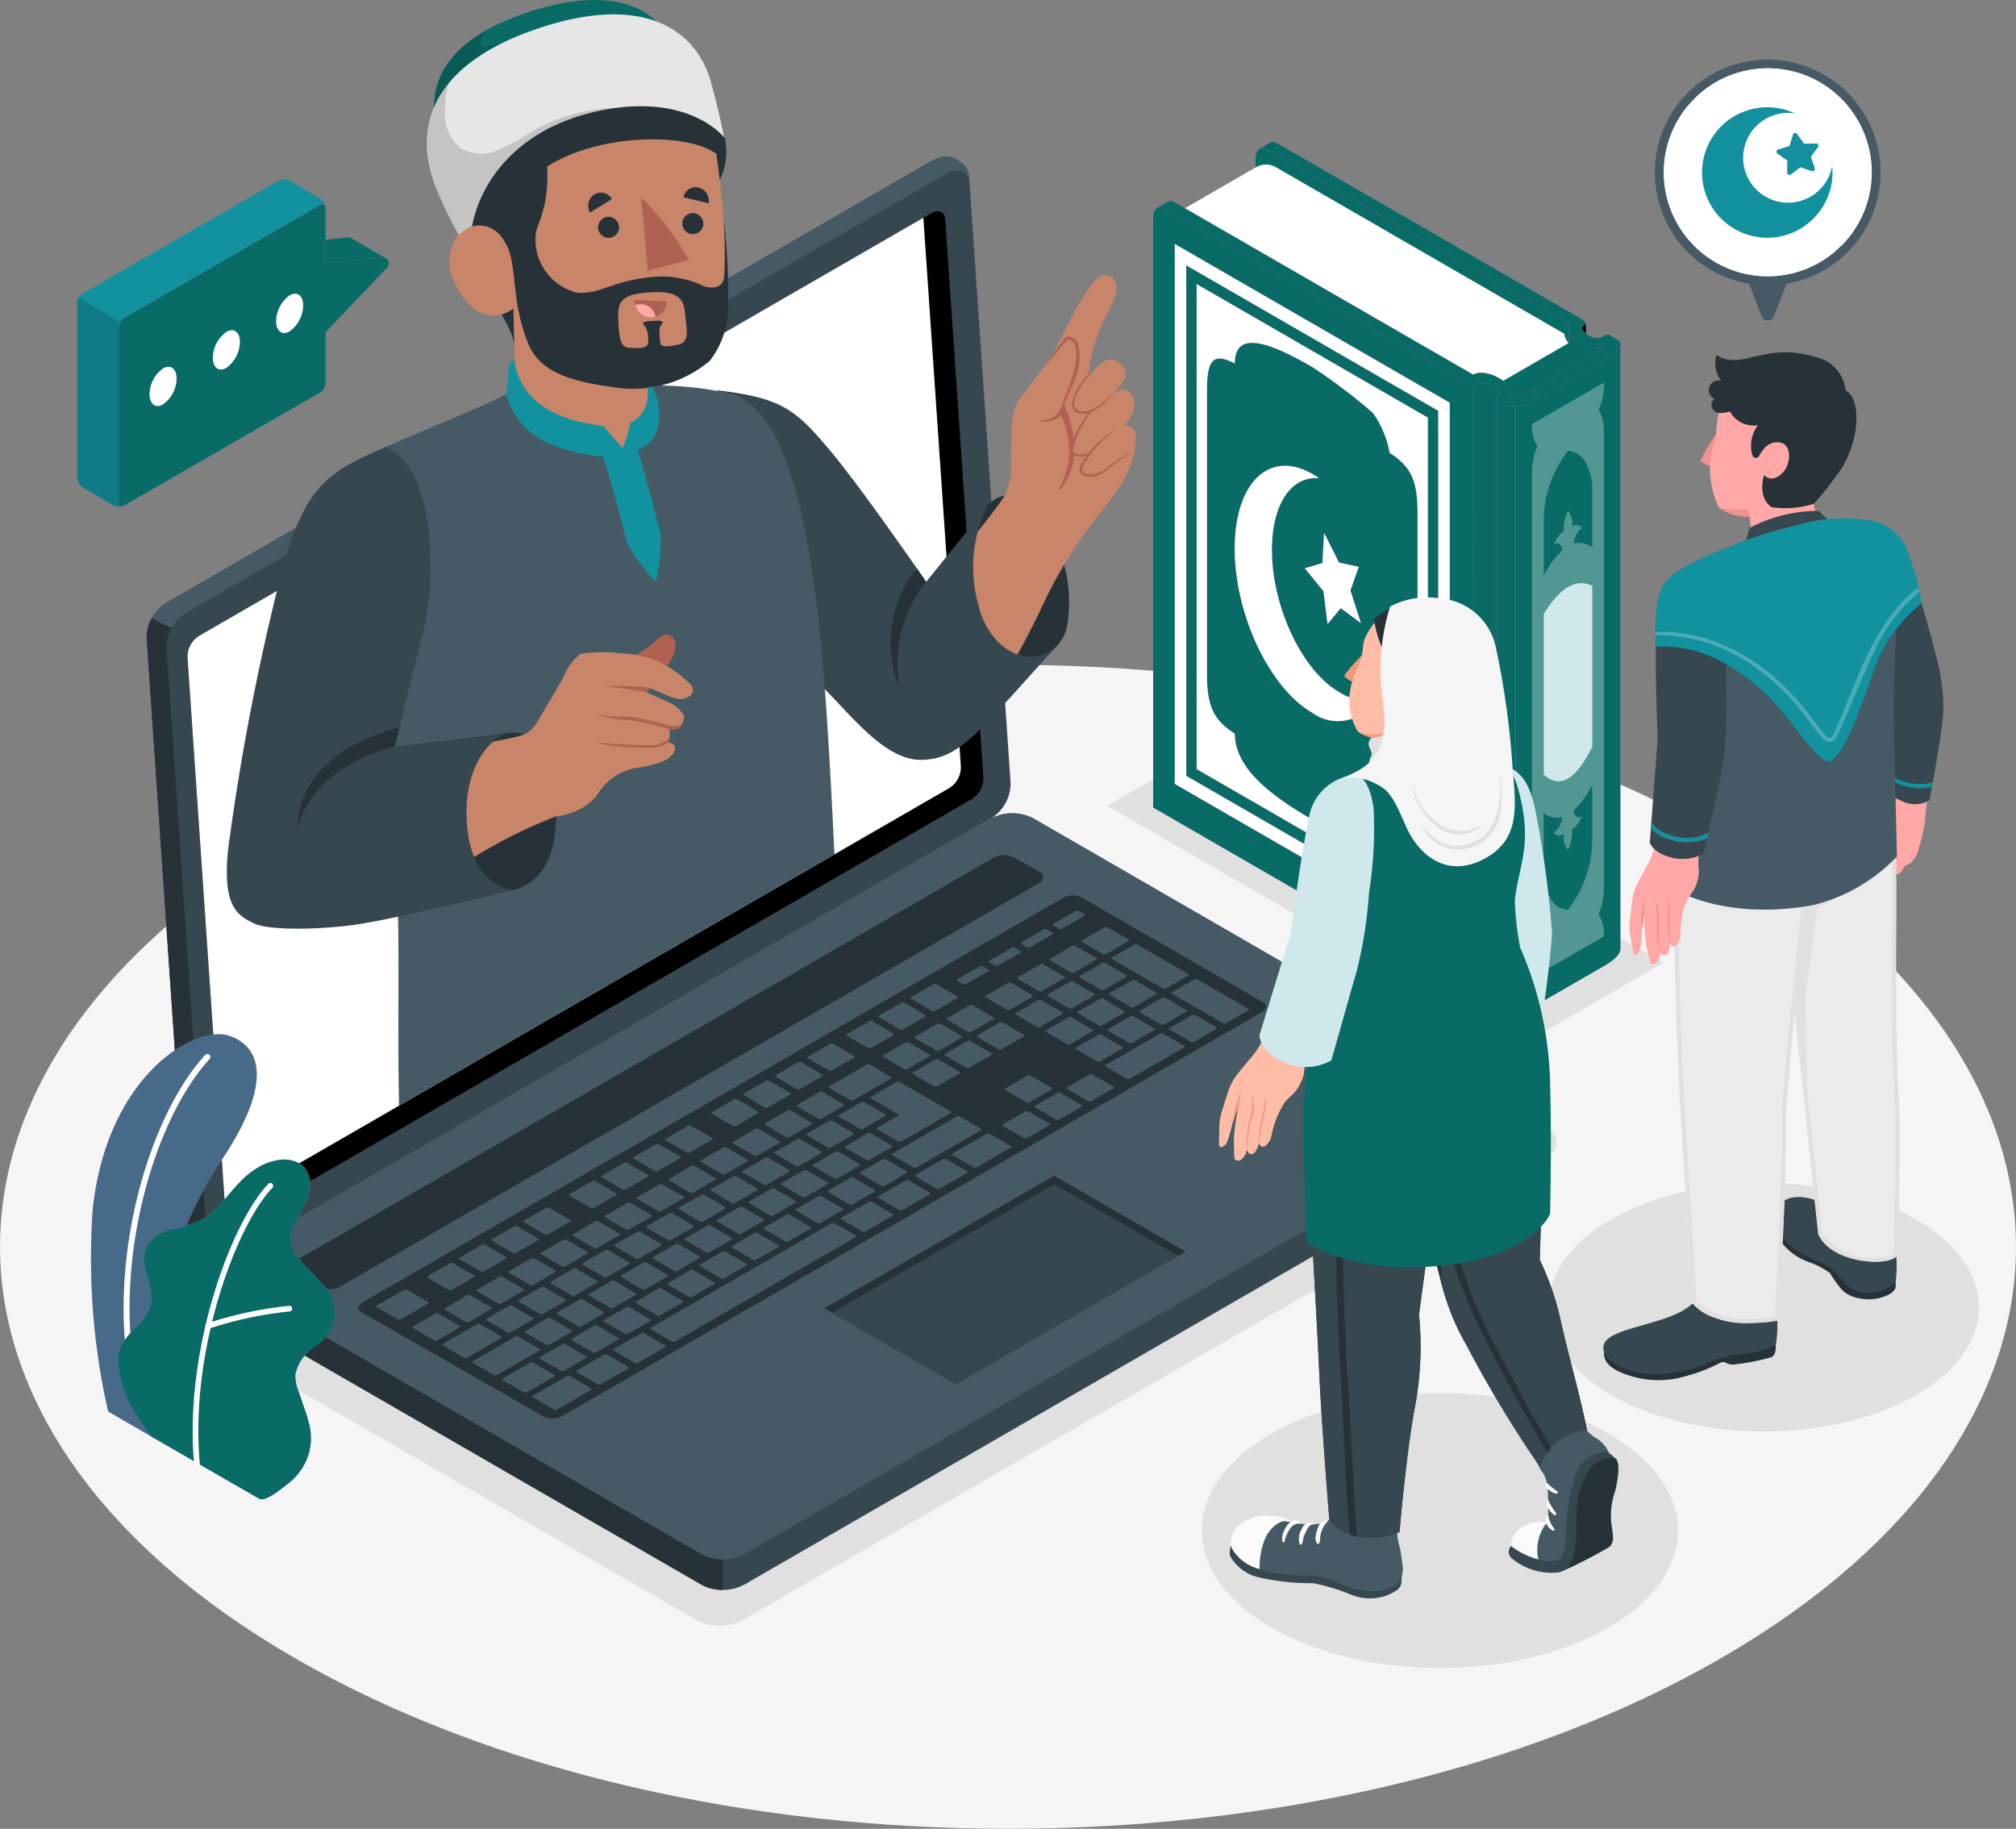 <svg xmlns="http://www.w3.org/2000/svg" width="99.364" height="90.132" viewBox="0 0 99.364 90.132">
  <rect x="0" y="0" width="99.364" height="90.132" fill="#808080" stroke="none"/>
  <g id="_31198660_7800337" data-name="31198660_7800337" transform="translate(-8.154 -47.502)">
    <g id="Floor" transform="translate(8.154 80.267)">
      <path id="Floor_00000079461129701610602290000006308895280224059572_" d="M22.705,215.41c-19.4,11.2-19.4,29.363,0,40.565s50.859,11.2,70.261,0,19.4-29.363,0-40.565S42.107,204.209,22.705,215.41Z" transform="translate(-8.154 -207.009)" fill="#f5f5f5"/>
    </g>
    <g id="Shadows" transform="translate(17.461 83.168)">
      <path id="Shadow_00000069368536177989537710000014883931357908344464_" d="M53.913,272.558l24.623,14.216a2.4,2.4,0,0,0,2.176,0l39.722-22.934a.663.663,0,0,0,0-1.256L95.811,248.368a2.4,2.4,0,0,0-2.176,0L53.913,271.3A.663.663,0,0,0,53.913,272.558Z" transform="translate(-53.463 -242.567)" fill="#e0e0e0"/>
      <path id="Shadow_00000119826706111449120290000000394269519074279602_" d="M301.216,232.921l-7.007,4.046L273.8,225.181l7.007-4.046Z" transform="translate(-228.538 -221.135)" fill="#e0e0e0"/>
      <ellipse id="Shadow_00000127727135693870797120000015367067425563049881_" cx="10.613" cy="6.128" rx="10.613" ry="6.128" transform="translate(67.009 22.631)" fill="#e0e0e0"/>
      <ellipse id="Shadow_00000183217983935296436220000011623685496524366759_" cx="11.734" cy="6.775" rx="11.734" ry="6.775" transform="translate(49.929 32.994)" fill="#e0e0e0"/>
    </g>
    <g id="Quran" transform="translate(64.992 54.494)">
      <g id="Book_61_" transform="translate(0 0)">
        <path id="XMLID_5699_" d="M387.634,125.178v.673s-.259-.237-.274-.407S387.634,125.178,387.634,125.178Z" transform="translate(-366.304 -116.215)"/>
        <path id="XMLID_5696_" d="M379.755,124.385a.706.706,0,0,0,.519.9c.734.231,1.195,0,1.3.206s-3.482,2.277-3.482,2.277l.682-2.973Z" transform="translate(-358.944 -115.585)" fill="#ba68c8"/>
        <path id="XMLID_5693_" d="M379.755,124.385a.706.706,0,0,0,.519.9c.734.231,1.195,0,1.3.206s-3.482,2.277-3.482,2.277l.682-2.973Z" transform="translate(-358.944 -115.585)" fill="#096b66"/>
        <path id="XMLID_5690_" d="M324.788,123.047,309.31,114.16l.021-30.63c0-.429.235-.64.524-.472l.524.3,14.409,8.315-.013.126Z" transform="translate(-304.286 -82.7)" fill="#ba68c8"/>
        <path id="XMLID_5689_" d="M324.788,123.047,309.31,114.16l.021-30.63c0-.429.235-.64.524-.472l.524.3,14.409,8.315-.013.126Z" transform="translate(-304.286 -82.7)" fill="#096b66"/>
        <path id="XMLID_5688_" d="M366.455,132.935l-.757-.851,3.869-2.234c.584.44,1.032.675,1.555.455l-1.453.819Z" transform="translate(-349.092 -119.927)" fill="#096b66"/>
        <path id="XMLID_5511_" d="M310.157,95.34,295.887,87.1a.992.992,0,0,0-.9,0l-3.814,2.2,14.471,8.282a1.324,1.324,0,0,1,1.051.181c.426.344.4-.092.4-.092l3.252-1.878C310.087,95.441,310.157,95.34,310.157,95.34Z" transform="translate(-289.877 -85.874)" fill="#fff"/>
        <path id="XMLID_00000053534753204351552100000015864673769271641530_" d="M361.2,140.057c-.148-.085-.21-.183-.141-.224l.121-.07c.135-.078.01-.278-.282-.447a1.007,1.007,0,0,0-.771-.166l-.121.07c-.07.04-.324-.043-.57-.184l.088,29.9.361.207a.335.335,0,0,0,.211-.02l.121-.07a1,1,0,0,1,.769.162c.292.169.417.369.282.447l-.121.07c-.069.04-.007.138.141.223Z" transform="translate(-344.12 -127.227)" fill="#ba68c8"/>
        <path id="XMLID_5509_" d="M361.2,140.057c-.148-.085-.21-.183-.141-.224l.121-.07c.135-.078.01-.278-.282-.447a1.007,1.007,0,0,0-.771-.166l-.121.07c-.07.04-.324-.043-.57-.184l.088,29.9.361.207a.335.335,0,0,0,.211-.02l.121-.07a1,1,0,0,1,.769.162c.292.169.417.369.282.447l-.121.07c-.069.04-.007.138.141.223l-.081-27.278Z" transform="translate(-344.12 -127.227)" fill="#096b66"/>
        <path id="XMLID_00000090997912295170259550000000018155729786418103_" d="M300.624,135.833v.042l-.359-.207-15.411-8.9,0-29.069c0-.429.235-.64.524-.472l.524.3,14.719,8.139Z" transform="translate(-284.854 -93.962)" fill="#ba68c8"/>
        <path id="XMLID_5506_" d="M300.624,135.833v.042l-.359-.207-15.411-8.9,0-29.069c0-.429.235-.64.524-.472l.524.3,14.719,8.426Z" transform="translate(-284.854 -93.962)" fill="#096b66"/>
        <path id="Path_92" data-name="Path 92" d="M298.141,128.134c-1.829-1.056-3.312-4.2-3.312-7.011,0-2.283.975-3.653,2.319-3.526-.108-.077-.219-.15-.331-.214-2.11-1.218-3.82.43-3.82,3.678s1.71,6.871,3.82,8.089a2.133,2.133,0,0,0,3.205-.831A1.954,1.954,0,0,1,298.141,128.134Zm-.768-4.972.2,1.619.651-.786.991.739-.516-1.61.41-1.162-.97-.21-.737-1.458-.083,1.481-.865.261Zm-7.329-17.11v26.607l13.549,7.823V113.874Zm12.985,33.383-12.421-7.171V107.1l12.421,7.171Zm-.515-24.828-11.393-6.578v23.9l11.393,6.578Zm-.505,18.6c0,1.518-.263,1.965-1.375,1.384,0,1.771-1.943.91-3.816-.171S293,131.956,293,130.185c-1.11-.7-1.373-1.453-1.373-2.97V113.325c0-1.52.263-1.965,1.373-1.387,0-1.771,1.944-.908,3.817.174s3.816,2.462,3.816,4.233c1.112.705,1.375,1.454,1.375,2.973Z" transform="translate(-288.978 -101.017)" fill="#ba68c8"/>
        <path id="Path_93" data-name="Path 93" d="M298.141,128.134c-1.829-1.056-3.312-4.2-3.312-7.011,0-2.283.975-3.653,2.319-3.526-.108-.077-.219-.15-.331-.214-2.11-1.218-3.82.43-3.82,3.678s1.71,6.871,3.82,8.089a2.133,2.133,0,0,0,3.205-.831A1.954,1.954,0,0,1,298.141,128.134Zm-.768-4.972.2,1.619.651-.786.991.739-.516-1.61.41-1.162-.97-.21-.737-1.458-.083,1.481-.865.261Zm-7.329-17.11v26.607l13.549,7.823V113.874Zm12.985,33.383-12.421-7.171V107.1l12.421,7.171Zm-.515-24.828-11.393-6.578v23.9l11.393,6.578Zm-.505,18.6c0,1.518-.263,1.965-1.375,1.384,0,1.771-1.943.91-3.816-.171S293,131.956,293,130.185c-1.11-.7-1.373-1.453-1.373-2.97V113.325c0-1.52.263-1.965,1.373-1.387,0-1.771,1.944-.908,3.817.174a28.911,28.911,0,0,1,2.988,2.261,4.908,4.908,0,0,1,.827,1.972c1.112.705,1.375,1.454,1.375,2.973Z" transform="translate(-288.978 -101.017)" fill="#fff"/>
        <path id="XMLID_5489_" d="M367.2,173.048V143.122l.956.386v29.84a.9.9,0,0,1-.529-.052Z" transform="translate(-350.289 -130.473)" fill="#ba68c8"/>
        <path id="XMLID_5485_" d="M367.2,173.048V143.122l.956.386v29.84a.9.9,0,0,1-.529-.052Z" transform="translate(-350.289 -130.473)" fill="#096b66"/>
        <g id="XMLID_5482_" transform="translate(17.872 9.948)">
          <path id="XMLID_5484_" d="M377.009,159.821a.282.282,0,0,1-.005.051.072.072,0,0,1-.007.034.287.287,0,0,1-.03.071.171.171,0,0,1-.017.037.663.663,0,0,1-.082.116,1.284,1.284,0,0,1-.107.115c-.045.041-.09.08-.141.122-.025.02-.051.04-.077.058l-.073.051c-.053.037-.11.073-.171.108l-3.319,1.916a3.164,3.164,0,0,1-1.119.4v-29.84l5.152-3.087,0,29.84Z" transform="translate(-371.859 -129.972)" fill="#ba68c8"/>
        </g>
        <g id="XMLID_00000070119448827512809250000000428872141542872742_" transform="translate(17.872 9.948)">
          <path id="XMLID_00000174588941499257207050000005551303628450708610_" d="M377.009,159.821a.282.282,0,0,1-.005.051.072.072,0,0,1-.007.034.287.287,0,0,1-.03.071.171.171,0,0,1-.017.037.663.663,0,0,1-.082.116,1.284,1.284,0,0,1-.107.115c-.045.041-.09.08-.141.122-.025.02-.051.04-.077.058l-.073.051c-.053.037-.11.073-.171.108l-3.319,1.916a3.164,3.164,0,0,1-1.119.4v-29.84l5.152-3.087,0,29.84Z" transform="translate(-371.859 -129.972)" fill="#096b66"/>
        </g>
        <path id="Path_94" data-name="Path 94" d="M379.3,139.3l-3.552,2.05c0,.829.274,1.049.274,1.049a3.72,3.72,0,0,0-.274,1.469v22.259c0,.895.274,1.152.274,1.152a3.094,3.094,0,0,0-.274,1.365l3.552-2.05c0-.829-.274-1.049-.274-1.049a3.719,3.719,0,0,0,.274-1.469V141.818c0-.895-.274-1.152-.274-1.152A3.094,3.094,0,0,0,379.3,139.3Zm-.579,22.573a5.642,5.642,0,0,1-1.2,3.412,1.05,1.05,0,0,1-.87-.577,2.885,2.885,0,0,1-.327-1.453v-2.734a1.068,1.068,0,0,0,.919.186c-.033.192-.14.656-.426.756a.347.347,0,0,0,.509.081.972.972,0,0,0,.195.782,1.921,1.921,0,0,0,.208-.833.908.908,0,0,0-.014-.173s.266-.086.509-.669c-.286.23-.393-.111-.426-.264a4.556,4.556,0,0,0,.919-1.247v2.734Zm-2.393-15.8a5.642,5.642,0,0,1,1.2-3.412,1.05,1.05,0,0,1,.87.577,2.886,2.886,0,0,1,.327,1.453v2.734a1.068,1.068,0,0,0-.919-.186c.033-.192.14-.656.426-.756a.347.347,0,0,0-.509-.081.972.972,0,0,0-.195-.782,1.921,1.921,0,0,0-.208.833.906.906,0,0,0,.014.173s-.266.086-.509.669c.286-.23.393.111.426.264a4.561,4.561,0,0,0-.919,1.247v-2.734Z" transform="translate(-357.081 -127.437)" fill="#fff" opacity="0.3"/>
        <path id="Path_95" data-name="Path 95" d="M380.967,195.485q-1.2,2.45-2.393,1.382V188.94q1.2-1.959,2.393-1.382Z" transform="translate(-359.323 -165.677)" fill="#cee8eb"/>
        <g id="XMLID_5453_" transform="translate(0.199)">
          <g id="Group_42" data-name="Group 42">
            <path id="XMLID_00000162323656514102661110000007579652954619623067_" d="M304.615,105.439l-.259-.448a2.351,2.351,0,0,1-1.105.348.684.684,0,0,0-.091-.438,1.356,1.356,0,0,0-.5-.457,1.979,1.979,0,0,0-.754-.255.531.531,0,0,0-.056,0,.848.848,0,0,0-.461.087l-13.668-7.891-.465-.267-.592-.342a.313.313,0,0,0-.321-.024l-.525.3a.319.319,0,0,1,.328.02l.008,0,1.566.906,13.219,7.631c.246.142.5.227.571.187l.121-.07a.424.424,0,0,1,.274-.018,1.485,1.485,0,0,1,.5.18c.292.169.416.37.282.447l-.121.07c-.07.04-.007.138.141.223l.263.15A2.118,2.118,0,0,0,304.615,105.439Z" transform="translate(-285.821 -92.803)" fill="#ba68c8"/>
            <path id="XMLID_00000012444362646001424190000002433237457067431832_" d="M304.615,105.439l-.259-.448a2.351,2.351,0,0,1-1.105.348.684.684,0,0,0-.091-.438,1.356,1.356,0,0,0-.5-.457,1.979,1.979,0,0,0-.754-.255.531.531,0,0,0-.056,0,.848.848,0,0,0-.461.087l-13.668-7.891-.465-.267-.592-.342a.313.313,0,0,0-.321-.024l-.525.3a.319.319,0,0,1,.328.02l.008,0,1.566.906,13.219,7.631c.246.142.5.227.571.187l.121-.07a.424.424,0,0,1,.274-.018,1.485,1.485,0,0,1,.5.18c.292.169.416.37.282.447l-.121.07c-.07.04-.007.138.141.223l.263.15A2.118,2.118,0,0,0,304.615,105.439Z" transform="translate(-285.821 -92.803)" fill="#096b66"/>
            <path id="XMLID_00000157272903203490376600000013454515001021322409_" d="M323.864,93.731l3.319-1.917c.047-.027.093-.056.136-.085l.106-.076a.024.024,0,0,0,.01-.009,1.487,1.487,0,0,1-1.234-.19,1.3,1.3,0,0,1-.486-.449.693.693,0,0,1-.084-.487l-.046-.027-.092-.051-13.219-7.63-.758-.438c-.071-.04-.144-.084-.219-.125l-.64-.369a.3.3,0,0,0-.286,0l.144-.083.381-.22a.29.29,0,0,1,.268,0s0,0,.007,0c.076.043.154.091.236.135l.148.085c.086.052.174.1.255.146.057.032.11.062.157.091s.079.044.112.064l.2.111,10.5,6.064,3.352,1.935c.24.136.38.28.324.327a.141.141,0,0,1-.02.015l-.118.068c-.146.084-.028.288.263.455a.7.7,0,0,0,.664.095l.144-.083a.242.242,0,0,1,.209-.031c.021.012.049.028.077.045.046.027.1.06.166.1l.205.118a.209.209,0,0,1,.111.238.072.072,0,0,1-.007.034.286.286,0,0,1-.03.071h0a.142.142,0,0,1-.015.036.669.669,0,0,1-.082.116,1.259,1.259,0,0,1-.107.115c-.043.04-.087.077-.136.117a.713.713,0,0,1-.085.064l-.07.049c-.053.037-.111.073-.171.108l-3.319,1.917Z" transform="translate(-305.329 -81.543)" fill="#ba68c8"/>
            <path id="XMLID_00000084532349626352249540000016940832261647177407_" d="M323.864,93.731l3.319-1.917c.047-.027.093-.056.136-.085l.106-.076a.024.024,0,0,0,.01-.009,1.487,1.487,0,0,1-1.234-.19,1.3,1.3,0,0,1-.486-.449.693.693,0,0,1-.084-.487l-.046-.027-.092-.051-13.219-7.63-.758-.438c-.071-.04-.144-.084-.219-.125l-.64-.369a.3.3,0,0,0-.286,0l.144-.083.381-.22a.29.29,0,0,1,.268,0s0,0,.007,0c.076.043.154.091.236.135l.148.085c.086.052.174.1.255.146.057.032.11.062.157.091s.079.044.112.064l.2.111,10.5,6.064,3.352,1.935c.24.136.38.28.324.327a.141.141,0,0,1-.02.015l-.118.068c-.146.084-.028.288.263.455a.7.7,0,0,0,.664.095l.144-.083a.242.242,0,0,1,.209-.031c.021.012.049.028.077.045.046.027.1.06.166.1l.205.118a.209.209,0,0,1,.111.238.072.072,0,0,1-.007.034.286.286,0,0,1-.03.071h0a.142.142,0,0,1-.015.036.669.669,0,0,1-.082.116,1.259,1.259,0,0,1-.107.115c-.043.04-.087.077-.136.117a.713.713,0,0,1-.085.064l-.07.049c-.053.037-.111.073-.171.108l-3.319,1.917Z" transform="translate(-305.329 -81.543)" fill="#096b66"/>
          </g>
        </g>
      </g>
    </g>
    <g id="Device" transform="translate(15.38 55.208)">
      <g id="Laptop_00000167380072664386744440000017064752009763617676_" transform="translate(0 0)">
        <g id="Group_45" data-name="Group 45" transform="translate(3.082 32.377)">
          <g id="Group_43" data-name="Group 43">
            <path id="Path_96" data-name="Path 96" d="M58.334,265.9c0,.615.46,1.009,1.028,1.337l23.263,13.431a2.272,2.272,0,0,0,2.055,0L122.208,259a1.667,1.667,0,0,0,1.028-1.364c0-.615-.46-1-1.028-1.323L98.945,242.88a2.272,2.272,0,0,0-2.055,0L59.361,264.547C58.794,264.875,58.334,265.283,58.334,265.9Z" transform="translate(-58.334 -242.635)" fill="#37474f"/>
            <path id="Path_97" data-name="Path 97" d="M61.689,265.734l23.263,13.431a2.272,2.272,0,0,0,2.055,0L124.536,257.5a.626.626,0,0,0,0-1.187L101.273,242.88a2.272,2.272,0,0,0-2.055,0L61.689,264.547A.626.626,0,0,0,61.689,265.734Z" transform="translate(-60.662 -242.635)" fill="#455a64"/>
            <path id="Path_98" data-name="Path 98" d="M83.653,364.352v1.5a2.1,2.1,0,0,1-1.028-.244L59.361,352.174c-.567-.327-1.027-.722-1.027-1.336a1.6,1.6,0,0,1,.947-1.3.632.632,0,0,0,.08,1.141l23.263,13.431A2.1,2.1,0,0,0,83.653,364.352Z" transform="translate(-58.334 -327.575)" fill="#263238"/>
          </g>
          <path id="Path_99" data-name="Path 99" d="M78.012,272.692,112.5,252.781a1.071,1.071,0,0,1,.969,0l1.256.7a.3.3,0,0,1,0,.56L80.232,273.953a1.071,1.071,0,0,1-.969,0l-1.251-.7A.3.3,0,0,1,78.012,272.692Z" transform="translate(-73.81 -250.605)" fill="#263238"/>
          <g id="Group_44" data-name="Group 44" transform="translate(7.361 4.042)">
            <path id="Path_100" data-name="Path 100" d="M94.4,282.355l34.486-19.911a.989.989,0,0,1,.886-.048l8.976,5.183c.221.128.184.357-.084.511l-34.446,19.884a.994.994,0,0,1-.887.05l-9.014-5.159C94.091,282.738,94.128,282.509,94.4,282.355Z" transform="translate(-94.168 -262.312)" fill="#263238"/>
            <path id="Path_101" data-name="Path 101" d="M127.659,273.72l1.08-.623c.046-.026.05-.067.009-.091l-1.033-.6a.174.174,0,0,0-.157.005l-1.08.623c-.046.026-.05.067-.009.09l1.033.6A.174.174,0,0,0,127.659,273.72Zm-1.577-2.157-1.08.623c-.046.026-.05.067-.009.091l1.033.6a.174.174,0,0,0,.157-.005l1.08-.623c.046-.026.05-.067.009-.091l-1.033-.6A.173.173,0,0,0,126.082,271.563Zm-3.488,2.014-1.827,1.055c-.046.026-.05.067-.009.09l1.033.6a.173.173,0,0,0,.157-.005l1.827-1.055c.046-.026.05-.067.009-.091l-1.033-.6A.174.174,0,0,0,122.594,273.577Zm1.91-1.1-1.08.623c-.046.026-.05.067-.009.09l1.033.6a.174.174,0,0,0,.157-.005l1.08-.623c.046-.026.05-.067.009-.091l-1.033-.6A.174.174,0,0,0,124.5,272.474Zm-4.236,2.446-1.08.623c-.046.026-.05.067-.009.091l1.033.6a.174.174,0,0,0,.157-.005l1.08-.623c.046-.026.05-.067.009-.09l-1.033-.6A.172.172,0,0,0,120.268,274.92Zm-1.578.911-1.08.623c-.046.026-.05.067-.009.091l1.033.6a.173.173,0,0,0,.157-.005l1.08-.623c.046-.027.05-.067.009-.091l-1.033-.6A.173.173,0,0,0,118.69,275.831Zm4.049,2.434,1.08-.623c.046-.026.05-.067.009-.09l-1.033-.6a.174.174,0,0,0-.157.005l-1.08.623c-.046.026-.05.067-.009.091l1.033.6A.174.174,0,0,0,122.739,278.265Zm-1.578.911,1.08-.623c.046-.027.05-.067.009-.091l-1.033-.6a.175.175,0,0,0-.157.005l-1.08.623c-.046.026-.05.067-.009.091l1.033.6A.176.176,0,0,0,121.161,279.176Zm-1.578.911,1.08-.623c.046-.026.05-.067.009-.09l-1.033-.6a.175.175,0,0,0-.157.005l-1.08.623c-.046.026-.05.067-.009.091l1.033.6A.176.176,0,0,0,119.583,280.087ZM118,281l1.08-.623c.046-.026.05-.067.009-.091l-1.033-.6a.174.174,0,0,0-.157.005l-1.08.623c-.046.026-.05.067-.009.091l1.033.6A.173.173,0,0,0,118,281Zm8.076-6.367,1.08-.623c.046-.027.05-.067.009-.091l-1.033-.6a.173.173,0,0,0-.157.005l-1.08.623c-.046.027-.05.067-.009.091l1.033.6A.174.174,0,0,0,126.081,274.631Zm-1.764,2.722,2.409-1.391c.046-.026.05-.067.009-.091l-2.509-1.448a.174.174,0,0,0-.157.005l-1.246.719c-.046.027-.05.067-.009.091l1.328.767c.041.023.037.064-.009.091l-1,.576c-.046.026-.05.067-.009.09l1.033.6A.174.174,0,0,0,124.317,277.353Zm-7.205-.611-1.08.623c-.046.026-.05.067-.009.091l1.033.6a.173.173,0,0,0,.157-.005l1.08-.623c.046-.026.05-.067.009-.091l-1.033-.6A.175.175,0,0,0,117.112,276.742Zm-1.578.911-1.08.623c-.046.027-.05.067-.009.091l1.033.6a.174.174,0,0,0,.157-.005l1.08-.623c.046-.026.05-.067.009-.091l-1.033-.6A.175.175,0,0,0,115.534,277.653Zm-8.733,9.728a.175.175,0,0,0,.157-.005l1.08-.623c.046-.027.05-.067.009-.091l-1.033-.6a.175.175,0,0,0-.157.005l-1.08.623c-.046.027-.05.067-.009.091Zm-3.892-2.439-1.08.623c-.046.026-.05.067-.009.091l1.033.6a.174.174,0,0,0,.157-.005l1.08-.623c.046-.027.05-.067.009-.091l-1.033-.6A.175.175,0,0,0,102.909,284.942Zm2,1.827a.173.173,0,0,0,.157-.005l1.08-.624c.046-.026.05-.067.009-.09l-1.033-.6a.173.173,0,0,0-.157.005l-1.08.623c-.046.026-.05.067-.009.091Zm4.354.979,1.08-.623c.046-.027.05-.067.009-.091l-1.033-.6a.174.174,0,0,0-.157.006l-1.08.623c-.046.026-.05.067-.009.091l1.033.6A.174.174,0,0,0,109.264,287.748Zm-1.735.916a.173.173,0,0,0,.157-.005l1.08-.623c.046-.027.05-.067.009-.091l-1.033-.6a.173.173,0,0,0-.157.005l-1.08.623c-.046.026-.05.067-.009.09Zm-3.042-4.634-1.08.623c-.046.026-.05.067-.009.091l1.033.6a.174.174,0,0,0,.157-.005l1.08-.623c.046-.026.05-.067.009-.091l-1.033-.6A.175.175,0,0,0,104.487,284.031Zm7.891-4.555-1.08.623c-.046.026-.05.067-.009.091l1.033.6a.174.174,0,0,0,.157-.005l1.08-.623c.046-.026.05-.067.009-.091l-1.033-.6A.174.174,0,0,0,112.378,279.476Zm-6.313,3.644-1.08.623c-.046.026-.05.067-.009.09l1.033.6a.174.174,0,0,0,.157-.005l1.08-.623c.046-.026.05-.067.009-.091l-1.033-.6A.175.175,0,0,0,106.065,283.12Zm7.891-4.556-1.08.623c-.046.026-.05.067-.009.09l1.033.6a.174.174,0,0,0,.157-.005l1.08-.623c.046-.026.05-.067.009-.091l-1.033-.6A.175.175,0,0,0,113.956,278.564Zm-3.156,1.822-1.08.623c-.046.027-.05.067-.009.091l1.033.6a.174.174,0,0,0,.157-.005l1.08-.623c.046-.026.05-.067.009-.091l-1.033-.6A.174.174,0,0,0,110.8,280.387Zm-1.578.911-1.08.623c-.046.027-.05.067-.009.091l1.033.6a.174.174,0,0,0,.157-.005l1.08-.623c.046-.026.05-.067.009-.091l-1.033-.6A.174.174,0,0,0,109.221,281.3Zm-1.578.911-1.08.623c-.046.026-.05.067-.009.091l1.033.6a.174.174,0,0,0,.157-.005l1.08-.623c.046-.027.05-.067.009-.091l-1.033-.6A.174.174,0,0,0,107.643,282.209Zm7.205.611,1.08-.623c.046-.026.05-.067.009-.091l-1.033-.6a.174.174,0,0,0-.157.005l-1.08.623c-.046.026-.05.067-.009.091l1.033.6A.173.173,0,0,0,114.848,282.82Zm14.722-13.272-1.08.623c-.046.026-.05.067-.009.091l1.033.6a.174.174,0,0,0,.157-.005l1.08-.623c.046-.026.05-.067.009-.091l-1.033-.6A.175.175,0,0,0,129.571,269.549Zm-1.91,1.1-1.08.623c-.046.026-.05.067-.009.091l1.033.6a.174.174,0,0,0,.157-.005l1.08-.623c.046-.027.05-.067.009-.091l-1.033-.6A.174.174,0,0,0,127.66,270.652Zm3.489-2.014-1.08.623c-.046.026-.05.067-.009.091l1.033.6a.173.173,0,0,0,.157-.005l1.08-.623c.046-.026.05-.067.009-.091l-1.033-.6A.175.175,0,0,0,131.149,268.638Zm-8.723,8.1,1.08-.623c.046-.026.05-.067.009-.091l-1.033-.6a.174.174,0,0,0-.157.005l-1.08.623c-.046.026-.05.067-.009.091l1.033.6A.176.176,0,0,0,122.426,276.741Zm10.458-9.02a.174.174,0,0,0-.157.005l-1.08.623c-.046.026-.05.067-.009.091l1.033.6a.173.173,0,0,0,.157-.005l1.08-.623c.046-.026.05-.067.009-.091Zm-16.457,14.188,1.08-.623c.046-.026.05-.067.009-.091l-1.033-.6a.174.174,0,0,0-.157.005l-1.08.624c-.046.026-.05.067-.009.09l1.033.6A.173.173,0,0,0,116.427,281.909Zm19.353-11.173,1.08-.623c.046-.027.05-.067.009-.091l-1.033-.6a.174.174,0,0,0-.157.005l-1.08.623c-.046.026-.05.067-.009.091l1.033.6A.174.174,0,0,0,135.779,270.736Zm-3.054.059,1.08-.623c.046-.026.05-.067.009-.09l-1.033-.6a.174.174,0,0,0-.157.005l-1.08.623c-.046.026-.05.067-.009.091l1.033.6A.174.174,0,0,0,132.726,270.795Zm1.634-2.222a.174.174,0,0,0-.157.005l-1.08.623c-.046.026-.05.067-.009.091l1.033.6a.173.173,0,0,0,.157-.005l1.08-.623c.046-.026.05-.067.009-.091Zm.332-.192,2.509,1.448a.174.174,0,0,0,.157-.005l1.08-.623c.046-.026.05-.067.009-.091l-2.509-1.449a.175.175,0,0,0-.157.005l-1.08.623C134.655,268.317,134.651,268.358,134.692,268.382Zm-3.645,2.02-1.08.623c-.046.026-.05.067-.009.091l1.033.6a.175.175,0,0,0,.157-.005l1.08-.623c.046-.026.05-.067.009-.091l-1.033-.6A.174.174,0,0,0,131.047,270.4Zm-11.878,6.857-1.08.623c-.046.027-.05.067-.009.091l1.033.6a.173.173,0,0,0,.157-.005l1.08-.623c.046-.026.05-.067.009-.091l-1.033-.6A.175.175,0,0,0,119.169,277.258Zm14.875-5.606a.174.174,0,0,0,.157-.005l1.08-.623c.046-.026.05-.067.009-.091l-1.033-.6a.173.173,0,0,0-.157.005l-1.08.623c-.046.026-.05.067-.009.091Zm-13.3,4.7-1.08.623c-.046.026-.05.067-.009.091l1.033.6a.173.173,0,0,0,.157-.005l1.08-.623c.046-.027.05-.067.009-.091l-1.033-.6A.173.173,0,0,0,120.747,276.347ZM108.379,286.47a.174.174,0,0,0,.157-.005l1.08-.623c.046-.027.05-.067.009-.091l-1.033-.6a.174.174,0,0,0-.157.005l-1.08.623c-.046.026-.05.067-.009.09Zm-1.835-1.923-1.08.623c-.046.026-.05.067-.009.091l1.033.6a.174.174,0,0,0,.157-.005l1.08-.623c.046-.026.05-.067.009-.091l-1.033-.6A.175.175,0,0,0,106.544,284.547Zm3.57,1.006,1.08-.623c.046-.026.05-.067.009-.091l-1.033-.6a.174.174,0,0,0-.157.005l-1.08.623c-.046.026-.05.067-.009.091l1.033.6A.173.173,0,0,0,110.114,285.554Zm1.578-.911,1.08-.623c.046-.026.05-.067.009-.091l-1.033-.6a.174.174,0,0,0-.157.005l-1.08.623c-.046.027-.05.067-.009.091l1.033.6A.175.175,0,0,0,111.692,284.643Zm1.578-.911,1.08-.623c.046-.026.05-.067.009-.091l-1.033-.6a.175.175,0,0,0-.157.005l-1.08.623c-.046.026-.05.067-.009.091l1.033.6A.175.175,0,0,0,113.27,283.731Zm-5.148-.095-1.08.623c-.046.026-.05.067-.009.091l1.033.6a.174.174,0,0,0,.157-.005l1.08-.623c.046-.027.05-.067.009-.091l-1.033-.6A.174.174,0,0,0,108.122,283.637Zm1.578-.911-1.08.623c-.046.026-.05.067-.009.091l1.033.6a.174.174,0,0,0,.157-.005l1.08-.623c.046-.027.05-.067.009-.091l-1.033-.6A.173.173,0,0,0,109.7,282.725Zm6.312-3.644-1.08.623c-.046.027-.05.067-.009.091l1.033.6a.174.174,0,0,0,.157-.005l1.08-.623c.046-.026.05-.067.009-.091l-1.033-.6A.172.172,0,0,0,116.013,279.081Zm-1.578.911-1.08.623c-.046.026-.05.067-.009.091l1.033.6a.174.174,0,0,0,.157-.005l1.08-.623c.046-.026.05-.067.009-.091l-1.033-.6A.172.172,0,0,0,114.435,279.992Zm3.156-1.822-1.08.623c-.046.027-.05.067-.009.091l1.033.6a.174.174,0,0,0,.157-.005l1.08-.623c.046-.026.05-.067.009-.09l-1.033-.6A.174.174,0,0,0,117.591,278.17Zm-6.312,3.644-1.08.623c-.046.026-.05.067-.009.09l1.033.6a.173.173,0,0,0,.157-.005l1.08-.623c.046-.026.05-.067.009-.091l-1.033-.6A.174.174,0,0,0,111.279,281.814Zm1.578-.911-1.08.623c-.046.027-.05.067-.009.091l1.033.6a.173.173,0,0,0,.157-.005l1.08-.623c.046-.027.05-.067.009-.09l-1.033-.6A.173.173,0,0,0,112.857,280.9Zm-2.014,5.934,1.08-.623c.046-.026.05-.067.009-.091l-1.033-.6a.174.174,0,0,0-.157.005l-1.08.623c-.046.026-.05.067-.009.091l1.033.6A.174.174,0,0,0,110.842,286.837Zm-8.321-.393-1.033-.6a.174.174,0,0,0-.157.005l-1.08.623c-.046.027-.05.067-.009.091l1.033.6a.174.174,0,0,0,.157-.005l1.08-.623C102.557,286.509,102.561,286.468,102.521,286.445Zm2.057.516-1.033-.6a.173.173,0,0,0-.157.005l-1.661.959c-.046.026-.05.067-.009.091l1.033.6a.174.174,0,0,0,.157-.005l1.661-.959C104.614,287.025,104.618,286.984,104.578,286.961Zm-3.6-1.694-1.033-.6a.173.173,0,0,0-.157.005l-1.329.767c-.046.026-.05.067-.009.091l1.033.6a.174.174,0,0,0,.157-.005l1.329-.767C101.015,285.331,101.019,285.29,100.979,285.267Zm1.019-.588a.173.173,0,0,0,.157-.005l1.08-.624c.046-.026.05-.067.009-.09l-1.033-.6a.174.174,0,0,0-.157.005l-1.08.623c-.046.027-.05.067-.009.091Zm4.471,2.895-1.033-.6a.173.173,0,0,0-.157.006l-2.077,1.2c-.046.026-.05.067-.009.091l1.033.6a.174.174,0,0,0,.157-.005l2.077-1.2C106.505,287.637,106.509,287.6,106.469,287.573Zm.728,1.284-1.033-.6a.173.173,0,0,0-.157.005l-1.329.767c-.046.027-.05.067-.009.091l1.033.6a.174.174,0,0,0,.157-.005l1.329-.767C107.233,288.921,107.238,288.88,107.2,288.857Zm6.534-10.953a.173.173,0,0,0,.157-.005l1.08-.623c.046-.026.05-.067.009-.09l-1.033-.6a.174.174,0,0,0-.157.005l-1.08.623c-.046.027-.05.067-.009.091Zm-3.156,1.822a.174.174,0,0,0,.157-.005l1.08-.623c.046-.026.05-.067.009-.09l-1.033-.6a.174.174,0,0,0-.157.005l-1.08.623c-.046.026-.05.067-.009.091Zm-7,4.041a.174.174,0,0,0,.157-.005l1.08-.623c.046-.027.05-.067.009-.091l-1.033-.6a.174.174,0,0,0-.157.005l-1.08.623c-.046.026-.05.067-.009.091Zm8.577-4.952a.173.173,0,0,0,.157-.005l1.08-.623c.046-.026.05-.067.009-.091l-1.033-.6a.174.174,0,0,0-.157.005l-1.08.623c-.046.026-.05.067-.009.091ZM109,280.637a.174.174,0,0,0,.157-.006l1.08-.623c.046-.026.05-.067.009-.091l-1.033-.6a.175.175,0,0,0-.157.005l-1.08.623c-.046.026-.05.067-.009.091Zm-1.025,8.283a.174.174,0,0,0-.157.005l-1.661.959c-.046.027-.05.067-.009.091l1.033.6a.173.173,0,0,0,.157-.005l1.661-.959c.046-.026.05-.067.009-.091Zm-1.24-6.976a.174.174,0,0,0,.157-.005l1.08-.623c.046-.026.05-.067.009-.091l-1.033-.6a.174.174,0,0,0-.157.005l-1.08.623c-.046.027-.05.067-.009.091Zm-1.578.911a.174.174,0,0,0,.157-.005l1.08-.623c.046-.026.05-.067.009-.09l-1.033-.6a.174.174,0,0,0-.157.005l-1.08.623c-.046.026-.05.067-.009.091Zm32.055-10.816a.173.173,0,0,0-.157.005l-2.658,1.535c-.046.027-.05.067-.009.091l1.033.6a.174.174,0,0,0,.157-.005l2.658-1.535c.046-.026.05-.067.009-.091Zm-3.488,2.014a.174.174,0,0,0-.157.005l-1.08.623c-.046.026-.05.067-.009.091l1.033.6a.174.174,0,0,0,.157-.006l1.08-.623c.046-.026.05-.067.009-.091Zm-21.3,11.871,1.08-.623c.046-.027.05-.067.009-.091l-1.033-.6a.174.174,0,0,0-.157.005l-1.08.623c-.046.027-.05.067-.009.091l1.033.6A.173.173,0,0,0,112.42,285.926Zm18.144-10.049a.174.174,0,0,0-.157.005l-1.08.623c-.046.027-.05.067-.009.091l1.033.6a.174.174,0,0,0,.157-.005l1.08-.623c.046-.026.05-.067.009-.09Zm8.223-4.747a.173.173,0,0,0-.157.005l-1.08.623c-.046.026-.05.067-.009.09l1.033.6a.173.173,0,0,0,.157-.005l1.08-.623c.046-.026.05-.067.009-.091Zm2.611-.315-2.509-1.449a.173.173,0,0,0-.157.005l-1.08.623c-.046.026-.05.067-.009.09l2.509,1.449a.173.173,0,0,0,.157-.005l1.08-.623C141.435,270.879,141.439,270.838,141.4,270.815Zm-16.731,8.467a.173.173,0,0,0-.157.005l-1.329.767c-.046.026-.05.067-.009.091l1.033.6a.174.174,0,0,0,.157-.005l1.329-.767c.046-.026.05-.067.009-.091Zm3.987-2.3a.174.174,0,0,0-.157.005l-1.661.959c-.046.026-.05.067-.009.091l1.033.6a.174.174,0,0,0,.157-.005l1.661-.959c.046-.026.05-.067.009-.091Zm-7.642,4.412a.175.175,0,0,0-.157.005l-8.887,5.131c-.046.026-.05.067-.009.09l1.033.6a.174.174,0,0,0,.157-.005l8.887-5.131c.046-.026.05-.067.009-.091Zm-9.386,5.419a.173.173,0,0,0-.157.005l-1.329.767c-.046.026-.05.067-.009.091l1.033.6a.174.174,0,0,0,.157-.005l1.329-.767c.046-.026.05-.067.009-.09Zm11.213-6.474a.173.173,0,0,0-.157.005l-1.329.767c-.046.026-.05.067-.009.091l1.033.6a.173.173,0,0,0,.157-.005l1.329-.767c.046-.027.05-.067.009-.09Zm-13.04,7.529a.174.174,0,0,0-.157.005l-1.329.767c-.046.026-.05.067-.009.091l1.033.6a.173.173,0,0,0,.157-.005l1.329-.767c.046-.026.05-.067.009-.091Zm16.7-9.639a.174.174,0,0,0-.157.005l-1.329.767c-.046.026-.05.067-.009.09l1.033.6a.173.173,0,0,0,.157-.005l1.329-.767c.046-.026.05-.067.009-.091Zm5.648-3.261a.174.174,0,0,0-.157.005l-1.08.623c-.046.027-.05.067-.009.091l1.033.6a.174.174,0,0,0,.157-.006l1.08-.623c.046-.026.05-.067.009-.091Zm3.535-2.467,1.08-.623c.046-.026.05-.067.009-.091l-1.033-.6a.174.174,0,0,0-.157.005l-1.08.623c-.046.027-.05.067-.009.091l1.033.6A.173.173,0,0,0,135.677,272.5Zm-6.44.31,1.08-.623c.046-.026.05-.067.009-.091l-1.033-.6a.174.174,0,0,0-.157.005l-1.08.623c-.046.026-.05.067-.009.091l1.033.6A.173.173,0,0,0,129.237,272.809Zm-4.192,5.828,3.156-1.822c.046-.026.05-.067.009-.091l-1.033-.6a.174.174,0,0,0-.157.005l-3.156,1.822c-.046.027-.05.067-.009.091l1.033.6A.173.173,0,0,0,125.045,278.637Zm8.9-5.222a.173.173,0,0,0,.157-.005l1.08-.623c.046-.027.05-.067.009-.091l-1.033-.6a.173.173,0,0,0-.157.005l-1.08.623c-.046.026-.05.067-.009.09Zm-1.319-.857,1.08-.623c.046-.026.05-.067.009-.09l-1.033-.6a.173.173,0,0,0-.157.005l-1.08.623c-.046.026-.05.067-.009.091l1.033.6A.174.174,0,0,0,132.623,272.558Zm-9.156,6.99,1.08-.623c.046-.027.05-.067.009-.09l-1.033-.6a.174.174,0,0,0-.157.005l-1.08.623c-.046.027-.05.067-.009.091l1.033.6A.174.174,0,0,0,123.467,279.548Zm6.986-4.119a.174.174,0,0,0,.157-.005l1.08-.623c.046-.026.05-.067.009-.091l-1.033-.6a.173.173,0,0,0-.157.005l-1.08.623c-.046.026-.05.067-.009.091ZM115.577,284.1l1.08-.623c.046-.026.05-.067.009-.091l-1.033-.6a.174.174,0,0,0-.157.005l-1.08.623c-.046.026-.05.067-.009.091l1.033.6A.175.175,0,0,0,115.577,284.1Zm1.578-.911,1.08-.623c.046-.026.05-.067.009-.091l-1.033-.6a.174.174,0,0,0-.157.005l-1.08.623c-.046.026-.05.067-.009.091l1.033.6A.173.173,0,0,0,117.155,283.193ZM114,285.015l1.08-.623c.046-.026.05-.067.009-.091l-1.033-.6a.174.174,0,0,0-.157.005l-1.08.623c-.046.027-.05.067-.009.091l1.033.6A.175.175,0,0,0,114,285.015Zm6.313-3.645,1.08-.623c.046-.026.05-.067.009-.091l-1.033-.6a.174.174,0,0,0-.157.005l-1.08.623c-.046.026-.05.067-.009.09l1.033.6A.174.174,0,0,0,120.311,281.37Zm-1.578.911,1.08-.623c.046-.026.05-.067.009-.091l-1.033-.6a.174.174,0,0,0-.157.005l-1.08.623c-.046.026-.05.067-.009.091l1.033.6A.175.175,0,0,0,118.733,282.282Zm3.156-1.822,1.08-.623c.046-.027.05-.067.009-.091l-1.033-.6a.173.173,0,0,0-.157.005l-1.08.623c-.046.026-.05.067-.009.091l1.033.6A.174.174,0,0,0,121.889,280.459Zm8.612-12.675a.174.174,0,0,0,.157-.005l1.08-.623c.046-.026.05-.067.009-.09l-.275-.159a.175.175,0,0,0-.157.005l-1.08.623c-.046.026-.05.067-.009.091Zm-7.844,4.966a.173.173,0,0,0,.157-.005l1.08-.623c.046-.026.05-.067.009-.091l-1.033-.6a.175.175,0,0,0-.157.005l-1.08.623c-.046.026-.05.067-.009.091Zm3.156-1.822a.173.173,0,0,0,.157-.005l1.08-.623c.046-.026.05-.067.009-.091l-1.033-.6a.173.173,0,0,0-.157.005l-1.08.623c-.046.026-.05.067-.009.091Zm-5.083,2.935a.175.175,0,0,0,.157-.005l1.08-.623c.046-.026.05-.067.009-.091l-1.033-.6a.174.174,0,0,0-.157.006l-1.08.623c-.046.026-.05.067-.009.091Zm3.505-2.024a.174.174,0,0,0,.157-.005l1.08-.623c.046-.027.05-.067.009-.09l-1.033-.6a.173.173,0,0,0-.157.005l-1.08.623c-.046.027-.05.067-.009.091Zm-6.662,3.846a.174.174,0,0,0,.157-.006l1.08-.623c.046-.026.05-.067.009-.091l-1.033-.6a.175.175,0,0,0-.157.005l-1.08.623c-.046.026-.05.067-.009.091Zm1.578-.911a.175.175,0,0,0,.157-.005l1.08-.623c.046-.027.05-.067.009-.091l-1.033-.6a.173.173,0,0,0-.157.005l-1.08.623c-.046.026-.05.067-.009.091Zm8.193-5.168a.174.174,0,0,0,.157-.005l1.08-.623c.046-.026.05-.067.009-.09l-.275-.159a.173.173,0,0,0-.157.005l-1.08.623c-.046.027-.05.067-.009.091Zm4.734-2.733a.174.174,0,0,0,.157-.005l1.08-.623c.046-.027.05-.067.009-.091l-.275-.159a.175.175,0,0,0-.157.006l-1.08.623c-.046.026-.05.067-.009.091Zm2.17,1.253a.173.173,0,0,0,.157-.005l1.08-.623c.046-.027.05-.067.009-.091l-1.033-.6a.174.174,0,0,0-.157.005l-1.08.623c-.046.026-.05.067-.009.09Zm3.006,3.462,1.08-.623c.046-.026.05-.067.009-.091l-1.033-.6a.174.174,0,0,0-.157.005l-1.08.623c-.046.026-.05.067-.009.091l1.033.6A.174.174,0,0,0,137.255,271.588Zm-8.332-2.893a.174.174,0,0,0,.157-.005l1.08-.623c.046-.026.05-.067.009-.091l-.275-.159a.174.174,0,0,0-.157.005l-1.08.623c-.046.026-.05.067-.009.091ZM116,276.6a.174.174,0,0,0,.157-.005l1.08-.623c.046-.026.05-.067.009-.091l-1.033-.6a.173.173,0,0,0-.157.005l-1.08.623c-.046.027-.05.067-.009.091Z" transform="translate(-97.548 -265.226)" fill="#455a64"/>
          </g>
          <g id="Tuch_Pad_00000103238966151829536630000004269211075705393842_" transform="translate(30.328 17.859)">
            <path id="Path_102" data-name="Path 102" d="M205.979,336.111l.235.135,6.236,3.6,11.09-6.4.231-.131-6.471-3.735Z" transform="translate(-205.979 -329.576)" fill="#263238"/>
            <path id="Path_103" data-name="Path 103" d="M224.855,335.193l-6.1-3.518L207.814,338l6.094,3.518Z" transform="translate(-207.437 -331.244)" fill="#37474f"/>
          </g>
        </g>
        <g id="Group_46" data-name="Group 46">
          <path id="Path_104" data-name="Path 104" d="M45.965,139.472c-.451-.208-.573-.566-.616-1.2l-2.017-29.5a2.043,2.043,0,0,1,.95-1.735L81.81,85.371c.568-.328.984-.506,1.508-.147.548.375.535.557.578,1.187l2.017,29.5a2.043,2.043,0,0,1-.95,1.735L47.435,139.316A1.338,1.338,0,0,1,45.965,139.472Z" transform="translate(-43.329 -85.025)" fill="#37474f"/>
          <path id="Path_105" data-name="Path 105" d="M84.858,86.4c-.043-.629-.538-.874-1.106-.548L46.223,107.523a1.944,1.944,0,0,0-.7.755l-.979-.492h0a1.964,1.964,0,0,1,.7-.755L82.771,85.364c.568-.328.986-.509,1.508-.147C84.829,85.6,84.815,85.774,84.858,86.4Z" transform="translate(-44.291 -85.018)" fill="#455a64"/>
          <path id="Path_106" data-name="Path 106" d="M47.361,227.426a1.315,1.315,0,0,1-1.394.112c-.42-.176-.572-.565-.615-1.195l-2.017-29.5a1.824,1.824,0,0,1,.246-.979l.979.489v0a1.855,1.855,0,0,0-.246.979l2.017,29.5A.664.664,0,0,0,47.361,227.426Z" transform="translate(-43.332 -173.091)" fill="#263238"/>
          <path id="Path_107" data-name="Path 107" d="M53.7,119.1,89.815,98.252c.341-.2.638-.049.663.329L92.36,126.1a1.226,1.226,0,0,1-.57,1.041L55.675,147.991c-.341.2-.638.049-.663-.329L53.13,120.138A1.226,1.226,0,0,1,53.7,119.1Z" transform="translate(-51.116 -95.464)"/>
          <path id="Path_108" data-name="Path 108" d="M53.7,120.356a1.226,1.226,0,0,0-.57,1.041l1.85,27.065,35.7-20.606a1.226,1.226,0,0,0,.57-1.041L89.4,99.749Z" transform="translate(-51.116 -96.723)" fill="#fff"/>
        </g>
      </g>
    </g>
    <g id="Character_3" transform="translate(19.331 47.502)">
      <g id="Character_4_">
        <g id="Top_6_">
          <g id="Arm_00000022538555558455619440000015623806769915580586_" transform="translate(23.149 13.558)">
            <path id="Path_109" data-name="Path 109" d="M241.614,168.017c.3-1.478,1.733-2.663,3.429-.134a7.027,7.027,0,0,1,.975,5.067c-.321,1.28-2.12,2.4-3.708.393C240.879,171.535,241.406,169.036,241.614,168.017Z" transform="translate(-227.771 -155.542)" fill="#263238"/>
            <g id="Arm_00000129912934985719949810000005918312489802763929_">
              <path id="Path_110" data-name="Path 110" d="M195.4,119a3.019,3.019,0,0,0-.71-.495.217.217,0,0,1-.083-.079.222.222,0,0,1-.016-.1,8.437,8.437,0,0,1,.961-3c.2-.481.684-1.234.211-1.7a.516.516,0,0,0-.574-.061,1.306,1.306,0,0,0-.449.411,12.672,12.672,0,0,0-1.167,1.972l-.919,1.791a26.548,26.548,0,0,0-1.489,3.256,5.986,5.986,0,0,0-.376,1.621,4.143,4.143,0,0,1-.285,1.671c-.411.8-3.915,4.932-3.915,4.932s-1.67-2.453-2.759-3.962c-2.765-3.83-3.918-6.011-8.564-5.874l1.319,8.18s3.424,4.281,6.186,7.247c2.063,2.216,3.329,3.174,5.444,1.611,1.053-.778,3.017-4.361,4.03-6.46a21.492,21.492,0,0,1,2.354-4l1.149-1.5a5.944,5.944,0,0,0,.882-1.531,3.854,3.854,0,0,0,.274-1.206c.03-.325-.768-.925-.928-1.209-.24-.426-.224-.963-.48-1.379A1.008,1.008,0,0,0,195.4,119Z" transform="translate(-175.262 -113.505)" fill="#c8856a"/>
              <path id="Path_111" data-name="Path 111" d="M262.622,144.485q-.067-.171-.144-.34l-.006-.014c-.047.121-.085.245-.124.369-.043.139.05.272.1.4.056.152.107.306.151.462a4.52,4.52,0,0,1,.165.955,3.776,3.776,0,0,1-.494,2.025c-.013.024.008.107.042.07a2.914,2.914,0,0,0,.7-2.048A5.263,5.263,0,0,0,262.622,144.485Z" transform="translate(-244.393 -137.84)" fill="#af6152"/>
              <g id="Group_47" data-name="Group 47" transform="translate(9.63 15.218)">
                <path id="Path_112" data-name="Path 112" d="M223.834,188.083a5.942,5.942,0,0,0-1.566,3.466s-.711-1.718,1.227-3.961Z" transform="translate(-222.141 -187.588)" fill="#af6152"/>
              </g>
            </g>
            <g id="Fingers" transform="translate(15.49 3.034)">
              <g id="Group_49" data-name="Group 49">
                <path id="Path_113" data-name="Path 113" d="M251.547,131.046c.259-.367.551-.714.819-1.061l.861-1.114c.074-.1.166-.239.3-.247a.439.439,0,0,1,.347.242,1.42,1.42,0,0,1,.1.757,3.535,3.535,0,0,1-.246,1.075c-.246.651-.544,1.283-.741,1.953-.319,1.084-2.314,2.509-2.314,2.509.017-.643.028-1.285.046-1.927a4.147,4.147,0,0,1,.1-.959,1.458,1.458,0,0,1,.3-.657C251.258,131.435,251.416,131.233,251.547,131.046Z" transform="translate(-250.672 -128.551)" fill="#c8856a"/>
                <g id="Group_48" data-name="Group 48" transform="translate(1.694)">
                  <path id="Path_114" data-name="Path 114" d="M258.92,129.707c.289-.434.589-.851.9-1.275.22-.324.612-.1.719.2.361,1.343-.533,2.374-.931,3.589.223-1.224,1.073-2.259.78-3.527-.071-.19-.292-.39-.463-.17-.325.4-.658.8-1,1.186Z" transform="translate(-258.92 -128.273)" fill="#af6152"/>
                </g>
                <path id="Path_115" data-name="Path 115" d="M258.591,145.3a.812.812,0,0,1-.342.26,2.339,2.339,0,0,1-.523.109c-.02,0-.024.047,0,.049l.081,0a1.446,1.446,0,0,0,.575-.07.88.88,0,0,0,.24-.14.611.611,0,0,0,.136-.149,1.726,1.726,0,0,0,.02-.405A1.076,1.076,0,0,1,258.591,145.3Z" transform="translate(-256.263 -141.531)" fill="#af6152"/>
              </g>
              <g id="Group_51" data-name="Group 51" transform="translate(2.948 2.617)">
                <path id="Path_116" data-name="Path 116" d="M267.666,141.047a2.366,2.366,0,0,0-.752.455,4.942,4.942,0,0,0-.657.537,2.414,2.414,0,0,0-.291.427,8.056,8.056,0,0,0-.6,1.164.537.537,0,0,0-.026.441.371.371,0,0,0,.165.148.7.7,0,0,0,.62-.033,1.724,1.724,0,0,0,.487-.415,3.571,3.571,0,0,1,.447-.462,7.021,7.021,0,0,1,.613-.372,1.567,1.567,0,0,0,.7-1.024c.062-.371-.109-.956-.576-.894A.962.962,0,0,0,267.666,141.047Z" transform="translate(-265.247 -141.015)" fill="#c8856a"/>
                <g id="Group_50" data-name="Group 50" transform="translate(0 0.488)">
                  <path id="Path_117" data-name="Path 117" d="M266.691,143.389a2.869,2.869,0,0,0-.976,1.1,4,4,0,0,0-.572,1.337.278.278,0,0,0,.184.234.877.877,0,0,0,.937-.332,3.1,3.1,0,0,1,1.188-.905,3.432,3.432,0,0,0-1.121.969.961.961,0,0,1-1.051.373.4.4,0,0,1-.256-.327,3.652,3.652,0,0,1,.612-1.394,2.672,2.672,0,0,1,1.056-1.056Z" transform="translate(-265.024 -143.389)" fill="#af6152"/>
                </g>
              </g>
              <g id="Group_53" data-name="Group 53" transform="translate(3.02 1.124)">
                <path id="Path_118" data-name="Path 118" d="M266.71,134.259a6.578,6.578,0,0,0-.557.584,1.715,1.715,0,0,0-.5,1.155.457.457,0,0,0,.065.214.384.384,0,0,0,.267.137,1.191,1.191,0,0,0,.976-.326,5.739,5.739,0,0,0,.7-.644,3.021,3.021,0,0,0,.517-.645.664.664,0,0,0-.087-.641.878.878,0,0,0-.436-.32.576.576,0,0,0-.545.12A2.724,2.724,0,0,0,266.71,134.259Z" transform="translate(-265.597 -133.745)" fill="#c8856a"/>
                <g id="Group_52" data-name="Group 52" transform="translate(0 0.514)">
                  <path id="Path_119" data-name="Path 119" d="M266.489,136.246a3.858,3.858,0,0,0-.966,1.4.729.729,0,0,0,.029.518c.263.248.719.11,1-.068a6.718,6.718,0,0,0,.892-.731,4.744,4.744,0,0,1-.841.808c-.353.288-1.256.415-1.223-.253a2.572,2.572,0,0,1,1.112-1.676Z" transform="translate(-265.376 -136.246)" fill="#af6152"/>
                </g>
              </g>
              <g id="Group_55" data-name="Group 55" transform="translate(3.401 4.381)">
                <path id="Path_120" data-name="Path 120" d="M268.965,149.958a4.653,4.653,0,0,0-1.165,1.193,2.655,2.655,0,0,0-.291.48c-.121.3.149.428.4.441a1.59,1.59,0,0,0,.994-.433c.1-.076.185-.158.284-.23a3.433,3.433,0,0,0,.84-.632.936.936,0,0,0,.158-.679.656.656,0,0,0-.1-.308.487.487,0,0,0-.513-.174.965.965,0,0,0-.241.108Q269.143,149.832,268.965,149.958Z" transform="translate(-267.428 -149.601)" fill="#c8856a"/>
                <g id="Group_54" data-name="Group 54" transform="translate(0 0.123)">
                  <path id="Path_121" data-name="Path 121" d="M269.134,150.2a5.235,5.235,0,0,0-1.551,1.551c-.2.286-.445.661.076.735a1.422,1.422,0,0,0,.975-.37c.364-.337.864-.5,1.2-.863a1.9,1.9,0,0,1-.56.485c-.518.317-.95.931-1.63.861-.62-.088-.434-.551-.151-.91a4.465,4.465,0,0,1,1.64-1.489Z" transform="translate(-267.23 -150.2)" fill="#af6152"/>
                </g>
              </g>
            </g>
            <path id="Path_122" data-name="Path 122" d="M180.286,141.168c3.209.356,3.89,1.01,5.469,2.862s4.821,6.576,4.821,6.576l3.028-3.75a6.741,6.741,0,0,0-.459,4.851c.471,2.18,2.527,3.376,3.921,2.007-3.853,4.193-4.77,5.655-6.763,5.664-1.42.007-2.8-1.454-3.9-2.624s-6.115-6.331-6.115-6.331v-9.255Z" transform="translate(-179.254 -135.486)" fill="#37474f"/>
            <path id="Path_123" data-name="Path 123" d="M223.592,184.542a6.467,6.467,0,0,0-1.311,5.224,5.826,5.826,0,0,1,.851-5.889Z" transform="translate(-212.269 -169.422)" fill="#263238"/>
          </g>
          <g id="Head_4_" transform="translate(10.969 3.267)">
            <g id="Head_5_">
              <g id="Group_56" data-name="Group 56">
                <g id="XMLID_892_">
                  <path id="Path_124" data-name="Path 124" d="M120.21,77.211c.007-.866-1.566-3.031-2.243-4.182s-1.414-4.608.733-5.542c-.373-1.881,2.3-3.44,4.7-3.917,3.4-.676,6.217.806,6.978,2.789a3.046,3.046,0,0,1-.388,3.182Z" transform="translate(-117.006 -63.404)" fill="#263238"/>
                  <g id="XMLID_909_" transform="translate(0 3.6)">
                    <path id="Path_125" data-name="Path 125" d="M117.339,89.383a1.545,1.545,0,0,0,1.789-.124l.1,4.325c.193.735,1.791,5.782,6.1,5.466,2.107-.155,1.844-4.281.431-5.373l-.012-.939a8.581,8.581,0,0,0,1.254-.1,2.883,2.883,0,0,0,2.243-2.338c.567-2.01.4-4.791-.112-8.649-1.29-1.011-5.614-1.092-8.344.618.119,2.3-.645,2.929-.645,3.765a2.184,2.184,0,0,1-.5.645c-.426.365-.8-.555-1.118-.961a1.364,1.364,0,0,0-2.372.367C115.559,87.325,116.534,88.862,117.339,89.383Z" transform="translate(-115.968 -80.93)" fill="#c8856a"/>
                  </g>
                  <g id="XMLID_893_" transform="translate(6.845 5.957)">
                    <path id="XMLID_907_" d="M152.693,100.06a.518.518,0,1,1-.517-.54A.526.526,0,0,1,152.693,100.06Z" transform="translate(-151.171 -98.058)" fill="#263238"/>
                    <path id="XMLID_906_" d="M150.456,94.022l-1.076.665a.664.664,0,0,1,.214-.893A.617.617,0,0,1,150.456,94.022Z" transform="translate(-149.289 -93.435)" fill="#263238"/>
                    <path id="XMLID_902_" d="M173.389,93.2l-1.238-.3a.612.612,0,0,1,.749-.477A.669.669,0,0,1,173.389,93.2Z" transform="translate(-167.455 -92.402)" fill="#263238"/>
                    <path id="XMLID_895_" d="M172.91,99.171a.518.518,0,1,1-.516-.54A.526.526,0,0,1,172.91,99.171Z" transform="translate(-167.236 -97.351)" fill="#263238"/>
                    <path id="XMLID_894_" d="M161.98,94.809l.329,3.628,2.023-.528A13.848,13.848,0,0,0,161.98,94.809Z" transform="translate(-159.373 -94.315)" fill="#af6152"/>
                  </g>
                </g>
              </g>
              <g id="Group_57" data-name="Group 57" transform="translate(2.716 7.461)">
                <path id="Path_126" data-name="Path 126" d="M130.754,100.387a2.688,2.688,0,0,0,2.024,3.04c1.181.085,1.7-.6,3.782-.785A4.726,4.726,0,0,1,139,103.1c.551.17.985.031,1.023-.487a23.366,23.366,0,0,0-.042-2.882,27.981,27.981,0,0,1,.229,4.153,4.355,4.355,0,0,1-.9,2.9,5.867,5.867,0,0,1-4.911,1.269c-2.341-.3-3.551-.927-4.033-2.11-.9-2.2-.49-3.845-1.137-5C128.916,100.4,130.754,100.387,130.754,100.387Z" transform="translate(-129.189 -99.728)" fill="#263238"/>
                <path id="Path_127" data-name="Path 127" d="M158.038,117.6c-1.191.083-1.561.334-1.544,1.154.024,1.173.118,1.56.568,1.58.531.024.919.021.908-.311a1.309,1.309,0,0,0-.143-.74c-.2-.206-.143-.244.38-.28.541-.037.524.056.385.231-.1.128-.056.528-.035.757.024.252.089.344.833.2.65-.122.49-.638.387-1.638C159.706,117.884,159.386,117.506,158.038,117.6Z" transform="translate(-150.885 -113.917)" fill="#c8856a"/>
                <path id="XMLID_321_" d="M160.376,119.449l1.6.074a.787.787,0,0,1-.817.787A.839.839,0,0,1,160.376,119.449Z" transform="translate(-153.97 -115.398)" fill="#af6152"/>
                <path id="Path_128" data-name="Path 128" d="M160.751,120.519a.877.877,0,0,0-.191.035.828.828,0,0,0,.747.606.769.769,0,0,0,.255-.034A.734.734,0,0,0,160.751,120.519Z" transform="translate(-154.116 -116.247)" fill="#ffa8a7"/>
              </g>
            </g>
          </g>
          <g id="Chest_7_" transform="translate(6.438 17.781)">
            <path id="Path_129" data-name="Path 129" d="M117.424,163.105,95.964,175.493c-.117-5.3.137-9.082-.3-14.168-.319-3.751-1.59-9.436-1.741-13.5-.093-2.437.217-4.29,1.375-4.794,3.014-1.309,5.624-2.344,6.158-2.724a6.756,6.756,0,0,0,2.178,1.913,7.471,7.471,0,0,0,3.354.966c1.418-.23,1.239-2.568,1.239-2.568l-.006-.537c.19-.02.372-.047.548-.08a16.283,16.283,0,0,1,3.748.453c1.448.706,3.158,2.35,4.173,11.547C116.98,154.609,117.241,159.29,117.424,163.105Z" transform="translate(-93.91 -138.781)" fill="#455a64"/>
            <path id="Path_130" data-name="Path 130" d="M136.959,144.959a8.863,8.863,0,0,1-1.4-1.868c-.537-2.171-1.2-4.3-1.2-4.3a8.624,8.624,0,0,1-2.678-.659,3.7,3.7,0,0,1-2.1-2.406,9.182,9.182,0,0,0,.119-1.251c0-.442.3-.411.3-.411a3.068,3.068,0,0,0,.727,1.643c1.072,1.3,3.189,1.5,3.657,1.574.352.436.944,1.092.944,1.092a9.721,9.721,0,0,0,.382-1.258,1.52,1.52,0,0,0,.858-1.457l-.022-.292c.086-.009.17-.018.254-.031a1.821,1.821,0,0,1,.071.179,2.862,2.862,0,0,1,.1,2.13,1.7,1.7,0,0,1-.9.818s.776,2.627,1.126,4.193A8.278,8.278,0,0,1,136.959,144.959Z" transform="translate(-122.251 -134.062)" fill="#12919f"/>
          </g>
          <g id="Group_58" data-name="Group 58" transform="translate(9.845)">
            <path id="Path_131" data-name="Path 131" d="M112.388,53.561c-.335-1.535.076-3.887,4.241-5.354,4.433-1.562,6.389-.169,6.92.751Z" transform="translate(-111.926 -47.502)" fill="#096b66"/>
            <path id="Path_132" data-name="Path 132" d="M113.915,58.188a32.711,32.711,0,0,1,3.024-3.051c-.728.08-1.428.328-2.155.415a.192.192,0,0,1-.178-.04.18.18,0,0,1-.022-.134,1.188,1.188,0,0,1,.3-.642c-2.528,1.432-2.772,3.289-2.491,4.573l.868-.358C113.477,58.7,113.695,58.441,113.915,58.188Z" transform="translate(-111.927 -53.25)" opacity="0.15"/>
            <path id="Path_133" data-name="Path 133" d="M112.734,61.39c.488-2.543,2.63-5.1,6.734-5.788s5.7,1.405,5.7,1.405-.25-1.251-.646-2.7c-.731-2.676-3.419-4.465-8.731-2.607s-5.889,5.093-4.882,7.661a18.16,18.16,0,0,0,1.181,2.453A1.715,1.715,0,0,1,112.734,61.39Z" transform="translate(-110.494 -50.228)" fill="#e6e6e6"/>
            <path id="Path_134" data-name="Path 134" d="M112.736,74.518c.488-2.543,2.63-5.1,6.734-5.788q.193-.032.379-.056a8.636,8.636,0,0,0-4.319,1.258,9.075,9.075,0,0,1-1.6.856,1.987,1.987,0,0,1-1.745-.125,2.23,2.23,0,0,1-.783-1.894,4.966,4.966,0,0,1,.185-1.312,4.828,4.828,0,0,0-.686,5.031,18.158,18.158,0,0,0,1.181,2.453A1.718,1.718,0,0,1,112.736,74.518Z" transform="translate(-110.496 -63.356)" opacity="0.15"/>
          </g>
          <g id="Group_61" data-name="Group 61" transform="translate(0 22.032)">
            <path id="Path_135" data-name="Path 135" d="M120,223.274c.721-.087,1.846.4,2.16,2.484.4,2.666-.161,4.817-1.974,5.259-1.994.486-2.924-2.745-2.9-4.1S118.244,223.486,120,223.274Z" transform="translate(-106.043 -209.193)" fill="#263238"/>
            <g id="Arm_00000078030488000401496120000009101800903591573903_" transform="translate(0.306 1.026)">
              <path id="Path_136" data-name="Path 136" d="M71.1,159.752c-2.76,1.063-3.487,2.139-4.316,5.12a93.645,93.645,0,0,0-2.726,14.837c1.069,1.462,6.824-3.275,6.824-3.275s1.679-6.442,2.184-8.612S73.686,160.458,71.1,159.752Z" transform="translate(-64.057 -159.752)" fill="#c8856a"/>
              <path id="Path_137" data-name="Path 137" d="M80.983,224.3c-1.573.623-4.332,1.151-5.328,2.853l4.875-1.1C80.732,225.274,80.73,225.291,80.983,224.3Z" transform="translate(-73.273 -211.043)" fill="#af6152"/>
              <path id="Path_138" data-name="Path 138" d="M146.711,206.146c.635-.157,2.583-2.407,2.872-2.983a9.2,9.2,0,0,1,1.2-1.754c.446-.514.643-1.152.46-1.419s-.4-.4-.753-.093a5.4,5.4,0,0,1-1.654,1.081c-.939.413-1.925.822-2.3,2.029A6.993,6.993,0,0,0,146.711,206.146Z" transform="translate(-129.492 -191.51)" fill="#af6152"/>
              <g id="Group_60" data-name="Group 60" transform="translate(0 9.084)">
                <g id="Group_59" data-name="Group 59">
                  <path id="Path_139" data-name="Path 139" d="M82.384,205.641s1.358-.011,1.887.04,1.332.578,1.772.6c.5.021.819-.3.627-.657a5.537,5.537,0,0,0-1.794-1.25,5,5,0,0,0-1.719-.34,6.814,6.814,0,0,0-1.975.027,2.72,2.72,0,0,0-.822,1.106c-.162.316-.809,1.417-1.178,2.029-.3.5-.441.771-1.1.935-.8.2-4.087.819-6.135,1.14-1.52.238-3.9.546-5.463,1.675a4.845,4.845,0,0,0-2.39,3.58c-.15.908-.033,2.957,4.989,2.349,2.648-.321,5.087-1.8,6.792-2.762a24.852,24.852,0,0,1,4.1-2.046,3.136,3.136,0,0,0,1.993-.988,2.814,2.814,0,0,1,1.854-1.378,7.389,7.389,0,0,0,1.359-.316c.441-.188.695-.469.664-.715s-.348-.237-.348-.237a.535.535,0,0,0,.086-.268,1.406,1.406,0,0,0-.017-.386,1.2,1.2,0,0,0,.363-.012c.194-.037.336-.391.359-.584s-.41-.587-.667-.7-1.026-.481-1.264-.545S82.384,205.641,82.384,205.641Z" transform="translate(-64.057 -203.974)" fill="#c8856a"/>
                  <path id="Path_140" data-name="Path 140" d="M155.078,219.549a.371.371,0,0,0,.217-.189,1.074,1.074,0,0,1-.544.019,18.567,18.567,0,0,0-2.042-.449,6.451,6.451,0,0,1-1.621-.123,5.094,5.094,0,0,0,1.628.3,12.508,12.508,0,0,1,2,.451A1.2,1.2,0,0,0,155.078,219.549Z" transform="translate(-133.211 -215.759)" fill="#af6152"/>
                  <path id="Path_141" data-name="Path 141" d="M153.975,224.762c-.238.031-1.325-.043-1.724-.059s-1.051-.1-1.051-.1a4.284,4.284,0,0,0,.858.2c.373.031,1.461.1,1.88.074a1.449,1.449,0,0,0,.8-.247.538.538,0,0,0,.086-.268A1.184,1.184,0,0,1,153.975,224.762Z" transform="translate(-133.3 -220.172)" fill="#af6152"/>
                </g>
              </g>
            </g>
            <path id="Path_142" data-name="Path 142" d="M72.29,163.693c-.4,1.584-1.447,5.834-1.447,5.834l5.678-.686c-.762.092-2.209,1.411-2.137,4.112.1,3.6,2.324,3.63,2.324,3.63S71.85,177.8,69.3,178.239c-1.758.3-4.591.386-5.389,0s-1.6-.811-1.263-3.775a118.458,118.458,0,0,1,2.611-13.5c1.148-4.391,2.413-5.033,5.14-6.2C73.029,155.933,72.788,161.7,72.29,163.693Z" transform="translate(-62.566 -154.759)" fill="#37474f"/>
            <path id="Path_143" data-name="Path 143" d="M84.257,222.955c-2.54.632-4.39,2.166-4.809,4.122,0-2.373,1.816-4.221,5.046-5.078Z" transform="translate(-75.98 -208.187)" fill="#263238"/>
          </g>
        </g>
      </g>
    </g>
    <g id="Speech_Bubble_2" transform="translate(11.964 56.34)">
      <g id="Speech_Bubble_11_" transform="translate(0 0)">
        <g id="Speech_Bubble_00000010308358359051276230000012255497674708306588_">
          <g id="Group_62" data-name="Group 62" transform="translate(10.097 2.86)">
            <path id="Path_144" data-name="Path 144" d="M75.859,108.62l0-3.827,3.219-.339a.3.3,0,0,1,.185.039c.156.092,1.636.948,1.687.978a.3.3,0,0,1,.069.473L77.549,109.6Z" transform="translate(-75.859 -104.452)" fill="#096b66"/>
          </g>
          <g id="Group_63" data-name="Group 63">
            <path id="XMLID_5443_" d="M26.7,105.242V96.625a.6.6,0,0,1,.27-.467l9.657-5.564a.588.588,0,0,1,.538,0l1.5.887a.6.6,0,0,1,.268.47v8.618a.6.6,0,0,1-.27.467L29.012,106.6a.588.588,0,0,1-.538,0l-1.5-.887A.6.6,0,0,1,26.7,105.242Z" transform="translate(-26.704 -90.53)" fill="#12919f"/>
            <path id="XMLID_5442_" d="M28.967,129.209c-.128.049-.226-.022-.226-.177v-8.617a.552.552,0,0,1,.079-.266l-2.044-1.194a.538.538,0,0,0-.073.257v8.618a.6.6,0,0,0,.268.469l1.5.887A.6.6,0,0,0,28.967,129.209Z" transform="translate(-26.703 -113.115)" opacity="0.15"/>
            <path id="Path_145" data-name="Path 145" d="M49.6,99.131l-2.776.293v-2.71c0-.172-.121-.242-.27-.156l-9.657,5.564a.6.6,0,0,0-.27.467v8.618c0,.172.121.242.27.156l9.657-5.564a.6.6,0,0,0,.27-.467v-2.505l3.027-3.185A.3.3,0,0,0,49.6,99.131Z" transform="translate(-34.587 -95.29)" fill="#ba68c8"/>
            <path id="Path_146" data-name="Path 146" d="M49.6,99.131l-2.776.293v-2.71c0-.172-.121-.242-.27-.156l-9.657,5.564a.6.6,0,0,0-.27.467v8.618c0,.172.121.242.27.156l9.657-5.564a.6.6,0,0,0,.27-.467v-2.505l3.027-3.185A.3.3,0,0,0,49.6,99.131Z" transform="translate(-34.587 -95.29)" fill="#096b66"/>
          </g>
        </g>
        <path id="Path_147" data-name="Path 147" d="M44.708,121.653a1.6,1.6,0,0,0-.666,1.273c0,.491.3.716.666.5a1.6,1.6,0,0,0,.666-1.273C45.374,121.666,45.076,121.44,44.708,121.653Zm3.119-1.8a1.6,1.6,0,0,0-.666,1.273c0,.491.3.716.666.5a1.6,1.6,0,0,0,.666-1.273C48.494,119.865,48.2,119.639,47.828,119.852Zm3.119-1.8a1.6,1.6,0,0,0-.666,1.273c0,.491.3.716.666.5a1.6,1.6,0,0,0,.666-1.273C51.613,118.064,51.315,117.838,50.947,118.051Z" transform="translate(-40.48 -112.334)" fill="#fff"/>
      </g>
    </g>
    <g id="Plants" transform="translate(12.609 98.476)">
      <g id="Plants_00000137833607242060916350000011337117835226452913_" transform="translate(0 0)">
        <g id="XMLID_00000111193256558583937510000014842584643172218503_">
          <g id="XMLID_00000007387103854230134580000000377442319842125709_">
            <path id="XMLID_00000146471611150495449010000005454088020873799083_" d="M32.838,315.475l-2.12-1.225a34.134,34.134,0,0,1-.759-9.959c.707-6.632,5.072-9.127,6.732-8.555s2.141,2.5-.606,6.451A21.978,21.978,0,0,0,32.838,315.475Z" transform="translate(-29.842 -295.658)" fill="#ba68c8"/>
          </g>
          <g id="XMLID_00000160908022837976032870000006183183805609906098_" opacity="0.65">
            <path id="XMLID_00000114778939167566710160000013779250433342871432_" d="M32.838,315.475l-2.12-1.225a34.134,34.134,0,0,1-.759-9.959c.707-6.632,5.072-9.127,6.732-8.555s2.141,2.5-.606,6.451A21.978,21.978,0,0,0,32.838,315.475Z" transform="translate(-29.842 -295.658)" fill="#096b66"/>
          </g>
          <g id="XMLID_00000044870987080756037210000010168459549001887105_" transform="translate(1.639 0.972)">
            <path id="XMLID_00000133494207090711498510000000831606696187368070_" d="M38.3,316.659l.02,0a.147.147,0,0,0,.117-.172c-1.162-6.117.975-12.99,3.621-15.85a.147.147,0,0,0-.216-.2c-2.694,2.912-4.873,9.9-3.694,16.1A.147.147,0,0,0,38.3,316.659Z" transform="translate(-37.821 -300.388)" fill="#fff"/>
          </g>
        </g>
        <g id="XMLID_00000168814648595682796260000009685971844774983591_" transform="translate(1.363 6.191)">
          <g id="XMLID_00000023239403745469611710000015274866553443721905_">
            <path id="XMLID_00000051367221144944299640000004525930475673199784_" d="M43.446,342.5c.317.161,1.159-.56,1.394-.735a2.941,2.941,0,0,0,.92-1.17,2.756,2.756,0,0,0,.161-1.665,6.5,6.5,0,0,0-.253-.868l-.288-.841a2.163,2.163,0,0,1-.168-.854,2.244,2.244,0,0,1,1-1.4,2.144,2.144,0,0,0,.979-1.66,2.474,2.474,0,0,0-.693-1.44c-.357-.408-.775-.764-1.1-1.2a1.727,1.727,0,0,1-.409-1.074,1.8,1.8,0,0,1,.2-.694,9.7,9.7,0,0,0,.677-1.405,1.378,1.378,0,0,0-.31-1.442,1.611,1.611,0,0,0-1.224-.24,2.779,2.779,0,0,0-1.1.452c-1.084.676-1.654,2.029-2.813,2.566a11.877,11.877,0,0,1-1.415.422,1.769,1.769,0,0,0-1.14.868c-.391.89.469,1.918.211,2.855-.229.829-1.005,1.18-1.413,1.937A1.745,1.745,0,0,0,36.5,336a5.123,5.123,0,0,0,.541,1.78,16.081,16.081,0,0,0,1.071,1.646S43.4,342.477,43.446,342.5Z" transform="translate(-36.477 -325.795)" fill="#ba68c8"/>
          </g>
          <g id="XMLID_00000028325821952535377800000015202965865402827650_">
            <path id="XMLID_00000128478612901776395260000010153784134171158144_" d="M43.446,342.5c.317.161,1.159-.56,1.394-.735a2.941,2.941,0,0,0,.92-1.17,2.756,2.756,0,0,0,.161-1.665,6.5,6.5,0,0,0-.253-.868l-.288-.841a2.163,2.163,0,0,1-.168-.854,2.244,2.244,0,0,1,1-1.4,2.144,2.144,0,0,0,.979-1.66,2.474,2.474,0,0,0-.693-1.44c-.357-.408-.775-.764-1.1-1.2a1.727,1.727,0,0,1-.409-1.074,1.8,1.8,0,0,1,.2-.694,9.7,9.7,0,0,0,.677-1.405,1.378,1.378,0,0,0-.31-1.442,1.611,1.611,0,0,0-1.224-.24,2.779,2.779,0,0,0-1.1.452c-1.084.676-1.654,2.029-2.813,2.566a11.877,11.877,0,0,1-1.415.422,1.769,1.769,0,0,0-1.14.868c-.391.89.469,1.918.211,2.855-.229.829-1.005,1.18-1.413,1.937A1.745,1.745,0,0,0,36.5,336a5.123,5.123,0,0,0,.541,1.78,16.081,16.081,0,0,0,1.071,1.646S43.4,342.477,43.446,342.5Z" transform="translate(-36.477 -325.795)" fill="#096b66"/>
          </g>
          <g id="XMLID_00000164471493944189315810000017549375264547471004_" transform="translate(3.682 1.138)">
            <path id="XMLID_00000168811309222759153270000014833867528995356326_" d="M54.621,345.305h0a.14.14,0,0,0,.128-.151c-.508-5.5,1.783-11.719,3.583-13.583a.139.139,0,0,0-.2-.193c-1.836,1.9-4.174,8.222-3.66,13.8A.14.14,0,0,0,54.621,345.305Z" transform="translate(-54.403 -331.336)" fill="#fff"/>
          </g>
          <g id="XMLID_00000085954513740817527100000009405219498259893888_" transform="translate(4.301 7.192)">
            <path id="XMLID_00000099634260591253044150000016137458131397268131_" d="M57.56,361.938a.141.141,0,0,0,.041-.008,18.656,18.656,0,0,1,3.968-.847.139.139,0,0,0,.126-.151.135.135,0,0,0-.151-.126,19,19,0,0,0-4.038.863.139.139,0,0,0,.055.269Z" transform="translate(-57.414 -360.805)" fill="#fff"/>
          </g>
        </g>
      </g>
    </g>
    <g id="Character_2" transform="translate(87.179 64.866)">
      <g id="Character_11_">
        <g id="Arm_00000157276269337586582110000003384105086359886991_" transform="translate(12.417 8.464)">
          <path id="Arm_00000163783112332846079810000000689466613859002267_" d="M455.124,182.717l-1.453-3.694.225-4.545a2.185,2.185,0,0,1,2.056,1.552A55.549,55.549,0,0,1,457.6,181.7a7.768,7.768,0,0,1,.168,2.266c-.045.969-.47,2.72-.63,3.674-.074.441-.114.867-.157,1.316a10.156,10.156,0,0,1-.32,1.364,1.263,1.263,0,0,1-.332.57c-.1.1-.245.123-.34.219s-.108.248-.244.33c-.151.092-.337.057-.468.15a4.052,4.052,0,0,1-.4.313.875.875,0,0,0-.344.238c-.082.106-.151.335-.315.332-.184,0-.228-.177-.25-.329a1.4,1.4,0,0,1,.222-.845,7.924,7.924,0,0,1,.464-.8,1.946,1.946,0,0,0,.325-.8c.042-.193,0-.433-.229-.3-.276.153-.556.451-.9.421-.241-.021-.27-.207-.144-.375a6.939,6.939,0,0,0,.557-.873c.168-.31.3-.634.477-.938a4.223,4.223,0,0,1,.317-.456,2.167,2.167,0,0,0,.259-1.408C455.309,185.09,455.185,183.579,455.124,182.717Z" transform="translate(-453.561 -174.224)" fill="#ffa8a7"/>
          <path id="Path_148" data-name="Path 148" d="M453.619,173.24c1.341.117,2.008.969,2.463,2.313.466,1.378,1.149,3.849,1.287,4.5a9.185,9.185,0,0,1,.282,2.418c-.037.967-.679,4.378-.679,4.378a1.389,1.389,0,0,1-1.318.065c-.973-.4-.87-.832-.87-.832l-.006-4.337-1.467-3.663Z" transform="translate(-453.311 -173.24)" fill="#37474f"/>
          <path id="Path_149" data-name="Path 149" d="M462.828,233.212l-.047.015a2.228,2.228,0,0,1-.445.069,2.593,2.593,0,0,1-.878-.1,3.091,3.091,0,0,1-.792-.363c-.065-.042-.128-.085-.19-.13v.224c.115.082.218.147.25.166a2.974,2.974,0,0,0,.846.337,2.792,2.792,0,0,0,.876.064,3.156,3.156,0,0,0,.338-.05C462.8,233.368,462.813,233.292,462.828,233.212Z" transform="translate(-459.004 -220.485)" fill="#12919f"/>
        </g>
        <g id="Bottom_00000170259812862354074720000011860007132670042265_" transform="translate(0 19.412)">
          <g id="Group_64" data-name="Group 64" transform="translate(8.433 22.218)">
            <path id="Path_150" data-name="Path 150" d="M439.892,341.95c0,.255.05.353-.278.584a2.214,2.214,0,0,1-1.58.2,1.469,1.469,0,0,1-.873-.5,6.733,6.733,0,0,1-.507-.728,3.828,3.828,0,0,0-.959-.515,2.964,2.964,0,0,1-1.61-1.256,1.569,1.569,0,0,1-.1-1.185Z" transform="translate(-433.918 -337.755)" fill="#263238"/>
            <path id="Path_151" data-name="Path 151" d="M437.228,335.39c.865.538,1.593,1.889,2.777,1.479a6.163,6.163,0,0,1,.079,2.025,1.852,1.852,0,0,1-2.245.28c-.32-.259-.5-.564-.809-.839a3.127,3.127,0,0,0-.851-.494,9.123,9.123,0,0,1-1.03-.543C433.236,335.956,434.185,333.5,437.228,335.39Z" transform="translate(-434.109 -334.7)" fill="#37474f"/>
          </g>
          <g id="XMLID_1154_" transform="translate(0 26.63)">
            <path id="Path_152" data-name="Path 152" d="M401.474,370.177c0,.276-.019.484-.2.6a10.818,10.818,0,0,1-1.857.364c-.353.039-.4-.182-.651-.1a8.008,8.008,0,0,1-1.688.662,4.661,4.661,0,0,1-2.774,0c-1.2-.377-1.319-.819-1.3-1.206S401.474,370.177,401.474,370.177Z" transform="translate(-392.973 -367.298)" fill="#263238"/>
            <path id="XMLID_1155_" d="M401.191,356.478a5.556,5.556,0,0,1,.174,2.58,4.33,4.33,0,0,1-1.76.453,5.634,5.634,0,0,0-1.871.555c-1.373.545-3.786.744-4.748-.486-.96-1.642,4.036-1.238,4.649-3.139C397.858,355.749,400.283,356.665,401.191,356.478Z" transform="translate(-392.864 -356.178)" fill="#37474f"/>
          </g>
          <g id="XMLID_00000046324673385524109420000007490407692136357278_" transform="translate(3.359)">
            <g id="XMLID_00000127741724150990169770000001345284226044773538_">
              <path id="Path_153" data-name="Path 153" d="M420.42,244.049c-.356-6.984.167-12.072-.47-17.508,0,0-10.488-.271-10.733,2.95,0,0,.167,9.576.334,13.048.18,3.744.6,9.548.686,11.44,1.234,1.483,4.289.856,4.289.856-.016-1.308.381-6.329.325-10.245,0,0,.312-3.839.432-4.926,0,0,.883,8.314,1.169,10.929.638,1.456,3.565,1.641,3.911,1.018C420.365,251.612,420.522,246.048,420.42,244.049Z" transform="translate(-409.218 -226.536)" fill="#ebebeb"/>
              <path id="Path_154" data-name="Path 154" d="M419.359,226.738c.172,0,.311,0,.41,0a78.049,78.049,0,0,1,.315,9.124c-.01,2.541-.021,5.168.134,8.2.094,1.855-.037,6.868-.054,7.485a1.432,1.432,0,0,1-.9.2,2.95,2.95,0,0,1-2.61-1.208c-.287-2.62-1.157-10.814-1.166-10.9l-.2-1.852-.2,1.851c-.113,1.029-.4,4.517-.433,4.93,0,0,0,0,0,0v.017c.036,2.492-.112,5.433-.221,7.581-.055,1.088-.1,1.973-.1,2.491a8.236,8.236,0,0,1-1.254.1,3.581,3.581,0,0,1-2.635-.865c-.039-.85-.139-2.4-.255-4.186-.154-2.385-.328-5.087-.429-7.185-.162-3.38-.327-12.677-.333-13.032.17-2.034,5.244-2.76,9.941-2.76m0-.2c-2.217,0-9.933.2-10.142,2.955,0,0,.167,9.576.334,13.048.18,3.744.6,9.548.686,11.44a3.67,3.67,0,0,0,2.833.987,8.039,8.039,0,0,0,1.456-.132c-.016-1.308.381-6.329.325-10.245h0s.312-3.839.432-4.926c0,0,.883,8.314,1.169,10.929.414.946,1.8,1.355,2.807,1.355.545,0,.983-.119,1.1-.337,0,0,.157-5.564.055-7.563-.356-6.984.167-12.072-.47-17.508,0,0-.218-.005-.59-.005Z" transform="translate(-409.217 -226.536)" fill="#e0e0e0"/>
            </g>
            <g id="Group_65" data-name="Group 65" transform="translate(6.067 5.763)">
              <path id="Path_155" data-name="Path 155" d="M438.751,261.956v-1.849l.385-3.9a5.594,5.594,0,0,0,2.961-1.621,3.857,3.857,0,0,1-2.221,2.184l-.6,4.468.1,4.711Z" transform="translate(-438.751 -254.59)" fill="#e0e0e0"/>
            </g>
            <path id="Path_156" data-name="Path 156" d="M415.718,243.481c-.876-.841-.755-2.6-.677-3.7.006-.092.013-.179.018-.261l-.16-.009c-.005.081-.012.168-.018.26-.083,1.17-.218,3.077.837,3.923Z" transform="translate(-413.673 -236.846)" fill="#263238"/>
          </g>
        </g>
        <g id="Top_00000059997737033882736000000018265246009801386388_" transform="translate(1.288)">
          <g id="Group_66" data-name="Group 66" transform="translate(3.478)">
            <path id="XMLID_00000150798115299482915310000010204022316110481585_" d="M427.659,167.983l.377,2.282,3.349-.372-.552-2.44Z" transform="translate(-425.277 -160.177)" fill="#ffa8a7"/>
            <g id="XMLID_00000052075243818214400220000008242856586195320962_" transform="translate(0 1.403)">
              <g id="XMLID_00000177455493656317596470000016114858063709690301_" transform="translate(0 2.477)">
                <path id="XMLID_00000000937036789064696760000003301608498398135981_" d="M416.949,150.921a10.407,10.407,0,0,0-.886,1.5l.645.317Z" transform="translate(-416.063 -150.921)" fill="#f28f8f"/>
              </g>
              <g id="XMLID_00000026878844273720109820000014164343141339897474_" transform="translate(0.512)">
                <path id="XMLID_5819_" d="M420.45,138.862c-.976-.014-1.539.729-1.628,2.812,0,.082-.111.219-.173.535a4.366,4.366,0,0,0,.324,2.906,2.705,2.705,0,0,0,2.134.347,5.667,5.667,0,0,0,3.217-1.5c.943-1.189,1.318-2.883.5-3.667C423.664,139.186,420.988,138.87,420.45,138.862Z" transform="translate(-418.553 -138.862)" fill="#ffa8a7"/>
              </g>
              <path id="Path_157" data-name="Path 157" d="M420.6,169.3a2.278,2.278,0,0,0,1.536.443l-.094-.356A4.865,4.865,0,0,1,420.6,169.3Z" transform="translate(-419.668 -163.05)" fill="#f28f8f"/>
            </g>
            <g id="XMLID_456_" transform="translate(0.435)">
              <g id="XMLID_816_">
                <g id="XMLID_817_">
                  <path id="XMLID_00000054257232651370214080000008868685104518747071_" d="M420.334,137.123a.176.176,0,0,0,.32.023,2.342,2.342,0,0,1,.307-.431.864.864,0,0,1,.565-.251c.8-.014.7,1.048.347,1.447-.581.653-.967.172-.967.172s-.363,1.052.358,1.579a4.592,4.592,0,0,0,2.1-.166,18.2,18.2,0,0,0,1.381-1.769c.938-1.584.9-3.457.176-3.812a1.867,1.867,0,0,0-1.492-1.651,4.831,4.831,0,0,0-2.5-.121c-.741.111-1.625.536-2.369.023a1.42,1.42,0,0,0,.235,1.279.47.47,0,0,0-.326.881.369.369,0,0,0-.128.451.448.448,0,0,0,.414.25,1.886,1.886,0,0,0,.465-.074,1.343,1.343,0,0,0,1.386.673A1.653,1.653,0,0,0,420.334,137.123Z" transform="translate(-418.183 -132.034)" fill="#263238"/>
                </g>
              </g>
            </g>
          </g>
          <path id="Path_158" data-name="Path 158" d="M424.547,172.006c.7-.632.527-.878.719-1.253a7.216,7.216,0,0,1,3.379-.833,10.923,10.923,0,0,0,.827.743s-.118.381-1.615.743C426.428,171.753,425.864,171.7,424.547,172.006Z" transform="translate(-419.326 -162.105)" fill="#37474f"/>
          <g id="Group_67" data-name="Group 67" transform="translate(2.011 8.27)">
            <path id="Path_159" data-name="Path 159" d="M416.606,172.292c-.824.138-2.311.539-3.093.752a8.353,8.353,0,0,0-1.853.922,11.932,11.932,0,0,0-1.688.859,7.716,7.716,0,0,0-.986,3.574c-.151,2.059.015,12.022.015,12.022s2.474,1.64,6.909.856a8.45,8.45,0,0,0,4.184-2.409s-.155-6.306-.155-7.156c0-2.454.188-4.347.105-5.747s-.97-3.351-1.835-3.479C417.157,172.331,416.606,172.292,416.606,172.292Z" transform="translate(-408.922 -172.292)" fill="#455a64"/>
          </g>
          <g id="Arm_00000173873546277997466760000007231583199483113353_" transform="translate(0 10.542)">
            <path id="Path_160" data-name="Path 160" d="M402.543,198.944a5.12,5.12,0,0,0,.01.863,2.115,2.115,0,0,1-.2.814c-.117.229-.3.417-.411.648a4.307,4.307,0,0,0-.3,1.614.788.788,0,0,1-.184.54.2.2,0,0,1-.212.068.266.266,0,0,1-.115-.159,1.556,1.556,0,0,1-.033.309.481.481,0,0,1-.1.236.192.192,0,0,1-.231.047.328.328,0,0,1-.116-.21.787.787,0,0,1-.193.593.238.238,0,0,1-.2.058c-.111-.025-.119-.127-.138-.222-.027-.135-.066-.268-.1-.4a5.362,5.362,0,0,1-.123-.795c-.009-.134-.022-.29-.025-.427-.006-.357-.009-.607-.009-.607s-.091.463-.119.818a6.741,6.741,0,0,1-.077.882c-.027.124-.215.417-.335.217a.238.238,0,0,1-.025-.084l-.117-.681a2.535,2.535,0,0,1-.029-.926c.026-.246.052-.491.082-.736a2.864,2.864,0,0,1,.165-.746c.14-.339.336-.658.5-.985a3.7,3.7,0,0,0,.461-1.1,10.338,10.338,0,0,0,.281-2.291c.071-.91.165-2.5.229-3.216,0,0,.016-2.693-.03-3.862-.056-1.421-.318-3.238,1.471-4.077a.823.823,0,0,1,.53.323,5.756,5.756,0,0,1,.7,2.65c.154,2.141.1,3.815.093,5a18.357,18.357,0,0,1-.27,2.471C403.078,196.7,402.6,198.571,402.543,198.944Z" transform="translate(-399.132 -184.757)" fill="#ffa8a7"/>
            <path id="Path_161" data-name="Path 161" d="M402.124,263.651l-.034-.83a10.432,10.432,0,0,0-.115,1.145,3.279,3.279,0,0,0,.032.477C402.038,264.091,402.124,263.651,402.124,263.651Z" transform="translate(-401.391 -246.498)" fill="#f28f8f"/>
            <path id="Path_162" data-name="Path 162" d="M405.368,263.889c-.019-.031-.04,0-.032.028a3.875,3.875,0,0,1,.073,1.175,5.669,5.669,0,0,0,.029.617,3.337,3.337,0,0,0,.12.6c.011.031.014-.036.011-.069-.029-.266-.054-.379-.062-.571-.009-.218-.021-.436-.019-.654A2.1,2.1,0,0,0,405.368,263.889Z" transform="translate(-404.06 -247.337)" fill="#f28f8f"/>
            <path id="Path_163" data-name="Path 163" d="M408.255,263.584c-.013-.036-.04,0-.033.028a2.274,2.274,0,0,1,.029.752,4.6,4.6,0,0,0,0,.648,3.7,3.7,0,0,0,.1.638c.009.033.016-.037.014-.072-.018-.281-.039-.4-.039-.6,0-.229,0-.458.008-.687A1.555,1.555,0,0,0,408.255,263.584Z" transform="translate(-406.354 -247.093)" fill="#f28f8f"/>
            <g id="Group_68" data-name="Group 68" transform="translate(1.002)">
              <path id="Path_164" data-name="Path 164" d="M406.483,183.357c-1.2.506-1.945.908-2.115,2.518s.03,5.926.03,5.926l-.39,5.183s.157.51,1.073.732a2.124,2.124,0,0,0,1.58-.2s.8-3.477.973-4.557a22,22,0,0,0,.126-3.929,19.918,19.918,0,0,0-.3-4.177C407.2,183.908,406.836,183.506,406.483,183.357Z" transform="translate(-404.008 -183.357)" fill="#37474f"/>
            </g>
            <path id="Path_165" data-name="Path 165" d="M405.65,245.562a2.653,2.653,0,0,1-.839-.276,1.466,1.466,0,0,1-.518-.464l-.021.28a1.631,1.631,0,0,0,.321.277,2.729,2.729,0,0,0,2.448.224l.061-.272A2.2,2.2,0,0,1,405.65,245.562Z" transform="translate(-403.216 -232.197)" fill="#ba68c8"/>
            <path id="Path_166" data-name="Path 166" d="M405.65,245.562a2.653,2.653,0,0,1-.839-.276,1.466,1.466,0,0,1-.518-.464l-.021.28a1.631,1.631,0,0,0,.321.277,2.729,2.729,0,0,0,2.448.224l.061-.272A2.2,2.2,0,0,1,405.65,245.562Z" transform="translate(-403.216 -232.197)" fill="#12919f"/>
          </g>
          <g id="Group_69" data-name="Group 69" transform="translate(1.274 8.172)">
            <path id="Path_167" data-name="Path 167" d="M405.358,178.156c1.753-.116,3.478.542,5.354,2.26,1.365,1.25,2.737,3.739,3.3,3.364,1.014-.68,1.946-4.426,2.551-5.536a8.465,8.465,0,0,1,1.9-2.243,12.373,12.373,0,0,0-.617-2.328,2.42,2.42,0,0,0-2.217-1.781,7.727,7.727,0,0,0-3.361.291,18.7,18.7,0,0,0-3.231,1.024c-.827.3-2.766,1.062-3.3,1.888S405.358,178.156,405.358,178.156Z" transform="translate(-405.337 -171.816)" fill="#12919f"/>
            <path id="Path_168" data-name="Path 168" d="M418.352,188.62c-.015-.072-.031-.147-.049-.228-1.967,1.527-2.8,3.929-3.716,6.163-.136.331-.276.661-.43.984a.938.938,0,0,1-.123.219c-.076.087-.144.076-.228.007a2.407,2.407,0,0,1-.353-.4c-.407-.53-.793-1.067-1.247-1.56a10.58,10.58,0,0,0-3.1-2.378,8.274,8.274,0,0,0-2.166-.719,6.774,6.774,0,0,0-1.145-.113c-.153,0-.306,0-.46.015,0,.052,0,.1,0,.149l.155,0c.186,0,.373.005.559.017a7.155,7.155,0,0,1,.976.13,8.18,8.18,0,0,1,1.975.676,10.364,10.364,0,0,1,3.1,2.409q.336.374.645.771c.2.262.391.537.6.8.155.191.405.547.7.442a.455.455,0,0,0,.236-.237c.083-.157.153-.323.226-.485.591-1.326,1.056-2.565,1.692-3.871A8.135,8.135,0,0,1,418.352,188.62Z" transform="translate(-405.336 -184.987)" fill="#cee8eb" opacity="0.3"/>
          </g>
        </g>
      </g>
    </g>
    <g id="Character_1" transform="translate(68.238 76.966)">
      <g id="Character_00000047751151165220534790000006481447641843556519_" transform="translate(0)">
        <g id="Bottom_9_" transform="translate(0.53 17.983)">
          <g id="XMLID_00000079464079284842920640000001921181737304662942_" transform="translate(0 26.879)">
            <g id="Group_70" data-name="Group 70">
              <path id="Path_169" data-name="Path 169" d="M303.374,418.276c-.125-.026-.152.351-.125.516a2.177,2.177,0,0,0,1.374,1.052,11.584,11.584,0,0,0,2.72.3,9.522,9.522,0,0,1,1.864.56,2.4,2.4,0,0,0,2.313-.247.569.569,0,0,0,.182-.432c.029-.361,0-.437-.038-.438Z" transform="translate(-303.24 -416.441)" fill="#37474f"/>
              <g id="XMLID_00000177483885882616754900000006566018624585624192_" transform="translate(0.128)">
                <g id="XMLID_00000180347045518491410460000006079525757734484108_">
                  <path id="XMLID_00000098182384763190531760000005199712946767124364_" d="M312.121,411.319a7.016,7.016,0,0,1,.116.765,1.137,1.137,0,0,1-.187.924,1.715,1.715,0,0,1-1.283.431,3.821,3.821,0,0,1-1.568-.346,3.525,3.525,0,0,0-1.334-.41,13.44,13.44,0,0,1-1.9-.136,4.527,4.527,0,0,1-1.352-.451,1.748,1.748,0,0,1-.753-.85,1.272,1.272,0,0,1,.854-1.175,2.856,2.856,0,0,1,1.438-.131c.528.065.918.181,1.39.2a2.315,2.315,0,0,0,.957-.115.925.925,0,0,0,.342-.383c.095-.157.139-.3.291-.3,0,0,2.471.275,2.694.313.254.043.183.386.173.572-.008.16,0,.164-.011.325a2.207,2.207,0,0,0,.076.537C312.088,411.165,312.1,411.242,312.121,411.319Z" transform="translate(-303.864 -409.344)" fill="#455a64"/>
                </g>
              </g>
              <path id="Path_170" data-name="Path 170" d="M316.623,412.3a.331.331,0,0,0-.11-.055c-.211-.057-.4.134-.509.289a1.355,1.355,0,0,0-.149.308.757.757,0,0,0-.056.417c.007.036.029.079.065.074s.046-.044.053-.076a1.627,1.627,0,0,1,.227-.544.659.659,0,0,1,.155-.19.617.617,0,0,1,.229-.109c.034-.008.177.009.15-.058a.088.088,0,0,0-.025-.032Z" transform="translate(-313.21 -411.642)" fill="#fafafa"/>
              <path id="Path_171" data-name="Path 171" d="M320.408,412.871a.407.407,0,0,0-.293.047.586.586,0,0,0-.2.263.894.894,0,0,0-.1.719c.032.07.093.042.123-.014a.983.983,0,0,0,.051-.22,2.033,2.033,0,0,1,.188-.461.746.746,0,0,1,.108-.163.338.338,0,0,1,.106-.078.212.212,0,0,1,.061-.018c.019,0,.04,0,.06,0,0-.03-.029-.052-.058-.061Z" transform="translate(-316.375 -412.139)" fill="#fafafa"/>
              <path id="Path_172" data-name="Path 172" d="M324.276,412.341a.393.393,0,0,0-.2.1.527.527,0,0,0-.107.181,2,2,0,0,0-.139.461.585.585,0,0,0,.042.332c.02.04.059.083.1.069s.05-.086.059-.126c.016-.074.018-.153.027-.228a1.339,1.339,0,0,1,.345-.742.047.047,0,0,0,.017-.037c0-.021-.031-.025-.052-.024A.556.556,0,0,0,324.276,412.341Z" transform="translate(-319.598 -411.715)" fill="#fafafa"/>
              <path id="Path_173" data-name="Path 173" d="M306.216,411.485c-.217-.028-.71.218-1.01.862a3.842,3.842,0,0,0-.269,1.5,2.165,2.165,0,0,1-1.148-.71,1.3,1.3,0,0,1-.261-.418,1.344,1.344,0,0,1,.343-1,2.085,2.085,0,0,1,1.655-.491c.872.052.921.291.921.291Z" transform="translate(-303.469 -410.841)" fill="#fafafa"/>
            </g>
          </g>
          <g id="Group_73" data-name="Group 73" transform="translate(13.74 22.686)">
            <g id="Group_72" data-name="Group 72">
              <path id="XMLID_16854_" d="M380.352,390.481a2.539,2.539,0,0,1-.044.931c-.042.308-.086.61-.11.92a3.566,3.566,0,0,1-.077.561,3.456,3.456,0,0,0-.026.677c-.006.237-.011.473-.014.71a1.279,1.279,0,0,0,0,.3,14.826,14.826,0,0,1-2.115,1.308c-.035.02-.071.036-.111.053a.97.97,0,0,1-1-.234,1.7,1.7,0,0,1,.415-1.867s.078,0,.062-.6c0-.428-.005-.863-.046-1.289a1.808,1.808,0,0,0-.238-.6,1.053,1.053,0,0,1,.014-1.4,2.548,2.548,0,0,1,1.115-.88,1,1,0,0,1,.827-.072c.125.076.184.223.274.339a1.688,1.688,0,0,0,.4.329,1.562,1.562,0,0,1,.652.744C380.339,390.432,380.346,390.457,380.352,390.481Z" transform="translate(-375.377 -388.929)" fill="#455a64"/>
              <path id="XMLID_00000076592033328238611910000000712604670676724918_" d="M372.482,412.7a2.125,2.125,0,0,0-.2.288h0a2.146,2.146,0,0,0-.214,1.58,1.567,1.567,0,0,1-1.359-.72,1.035,1.035,0,0,1,.559-.927,1.467,1.467,0,0,1,.234-.123l.011-.007A1.575,1.575,0,0,1,372.482,412.7Z" transform="translate(-370.588 -407.791)" fill="#fafafa"/>
              <path id="XMLID_16847_" d="M385.752,397.04c.283.11.21.887.031,1.635a3.565,3.565,0,0,0-.185,1.631c.091.622.143.9-.111,1.129a24.913,24.913,0,0,1-2.272,1.171,7.422,7.422,0,0,0,.451-2.337c.053-1.379.145-2.268.785-2.894A1.211,1.211,0,0,1,385.752,397.04Z" transform="translate(-380.527 -395.32)" fill="#263238"/>
              <path id="XMLID_00000180326931783592206980000006794831937494315706_" d="M370.249,400.444a3.763,3.763,0,0,0,1.685.735c.9.1.945-.244,1.04-1.311a8.948,8.948,0,0,1,.552-3.194,1.732,1.732,0,0,1,1.405-.872c.057-.029.333.177.423.3a1.538,1.538,0,0,0-1.179.473,4.3,4.3,0,0,0-.691,2.766c-.026,1.055-.072,2.278-.913,2.407a3.061,3.061,0,0,1-2.291-.7A.426.426,0,0,1,370.249,400.444Z" transform="translate(-370.129 -394.383)" fill="#37474f"/>
              <g id="Group_71" data-name="Group 71" transform="translate(1.798 2.96)">
                <path id="XMLID_00000165232246604059835580000015474838630613610682_" d="M379.171,410.94a.3.3,0,0,0-.125.2.6.6,0,0,0,.305.554c.113.065.211.039.028-.183A1.157,1.157,0,0,1,379.171,410.94Z" transform="translate(-379.011 -409.379)" fill="#fafafa"/>
                <path id="XMLID_00000161597890127318269740000016887691945533582265_" d="M379.278,407.322a.259.259,0,0,0-.076.161.925.925,0,0,0,.37.582c.2.088.091-.13,0-.232A3.977,3.977,0,0,1,379.278,407.322Z" transform="translate(-379.136 -406.504)" fill="#fafafa"/>
                <path id="XMLID_00000019662547169728067630000015087903289649503673_" d="M378.974,403.34a.18.18,0,0,0-.093.132c-.005.086.4.391.528.38s.157-.051,0-.157S378.974,403.34,378.974,403.34Z" transform="translate(-378.881 -403.34)" fill="#fafafa"/>
              </g>
            </g>
          </g>
          <path id="XMLID_00000178164178500814174600000010095084035636033204_" d="M333.552,303.337a57.716,57.716,0,0,1-3.615-5.986,11.844,11.844,0,0,1-1.2-2.9c-.151-.775-.632-2.434-.632-2.434l-.515,3.819a16.038,16.038,0,0,1-.247,4.786c-.412,2.355-.714,5.934-.714,5.934a3.572,3.572,0,0,1-1.637.256,2.3,2.3,0,0,1-1.821-.855s-.377-4.663-.485-7.006c-.193-4.172-.29-5.075-.5-9.868a26.25,26.25,0,0,1,1.35-10.2c2.967,1.345,7,1.092,8.659-.391a13.467,13.467,0,0,1,1.588,5.819c-.056,3-.241,8.817-.241,8.817a13.9,13.9,0,0,1,1.072,3.174c.337,1.519.885,3.4,1.258,5.231A2.634,2.634,0,0,0,333.552,303.337Z" transform="translate(-318.265 -278.489)" fill="#37474f"/>
          <path id="Path_174" data-name="Path 174" d="M335.874,301.531a2.184,2.184,0,0,0-1.774.862,2.954,2.954,0,0,0-.19.255,3.252,3.252,0,0,0-.358.69,57.585,57.585,0,0,1-3.616-5.986,11.866,11.866,0,0,1-1.2-2.9c-.15-.775-.631-2.435-.631-2.435l-.516,3.82a16.05,16.05,0,0,1-.245,4.785c-.413,2.356-.714,5.934-.714,5.934a3.6,3.6,0,0,1-1.638.257,2.3,2.3,0,0,1-1.822-.857s-.376-4.662-.485-7c-.194-4.172-.291-5.076-.5-9.869a26.278,26.278,0,0,1,1.351-10.2c2.967,1.345,7,1.092,8.66-.39a13.475,13.475,0,0,1,1.586,5.818c-.055,3-.241,8.819-.241,8.819a13.79,13.79,0,0,1,1.072,3.173C334.954,297.82,335.5,299.7,335.874,301.531Z" transform="translate(-318.264 -278.491)" fill="#37474f"/>
          <path id="Path_175" data-name="Path 175" d="M359.617,342.466a2.933,2.933,0,0,0-.19.255c-.447-.785-1.175-2.061-1.3-2.287-.243-.447-.487-.9-.728-1.343a35.847,35.847,0,0,1-2.31-4.88,14.041,14.041,0,0,1-.669-2.568,11.673,11.673,0,0,1-.138-1.337,4.12,4.12,0,0,1,.067-1.341c.032-.1.121.014.127.065.051.388.026.785.051,1.175q.024.371.071.742a13.794,13.794,0,0,0,.261,1.383,22.462,22.462,0,0,0,1.859,4.825c.386.766.793,1.519,1.2,2.273q.326.605.647,1.213C358.628,340.757,359.217,341.775,359.617,342.466Z" transform="translate(-343.781 -318.563)" fill="#263238"/>
          <path id="Path_176" data-name="Path 176" d="M326.18,286.984a18.4,18.4,0,0,1,.953-4.253c-.078-.02-.155-.041-.233-.063a16.19,16.19,0,0,0-1.055,4.3c-.731-.168-.867-1.2-.843-1.824a8.248,8.248,0,0,1,.136-1.1c.044-.251.108-.51.153-.77-.21.728-.388,1.421-.534,2.1,0,.028,0,.056,0,.084.037.669.33,1.6,1.061,1.764-.153,1.4-.193,2.819-.222,4.217q-.118,5.618.238,11.231c.109,1.717.211,5.613.437,7.324a3.181,3.181,0,0,0,.325.08c-.111-1.494-.276-5.146-.378-6.641q-.19-2.77-.264-5.547-.077-2.886-.033-5.774C325.949,290.4,325.987,288.683,326.18,286.984Z" transform="translate(-320.337 -281.81)" fill="#263238"/>
          <path id="XMLID_00000044870005553908774220000017809766221412802209_" d="M351.138,314.307l.813-6.393s1.063.073,2.7-1.367a3.4,3.4,0,0,1-2.023,2.058l-.988,5.489.127,2.647Z" transform="translate(-341.299 -300.784)" fill="#263238"/>
        </g>
        <g id="Top_00000074438424706044730330000018170238170710568617_">
          <g id="Arm_00000000945562319317191910000007410309381626586773_" transform="translate(13.477 8.135)">
            <path id="Path_177" data-name="Path 177" d="M366.266,230.548c1.591.183,1.931,1.253,2.221,2.917a49.512,49.512,0,0,1,.713,5.467,51.247,51.247,0,0,1-.69,5.326l-1.9-5.04Z" transform="translate(-366.266 -230.548)" fill="#cee8eb"/>
            <path id="Path_178" data-name="Path 178" d="M366.266,230.548c1.591.183,1.931,1.253,2.221,2.917a49.512,49.512,0,0,1,.713,5.467,51.247,51.247,0,0,1-.69,5.326l-1.9-5.04Z" transform="translate(-366.266 -230.548)" fill="#cee8eb" opacity="0.4"/>
          </g>
          <g id="XMLID_00000031190505600863958480000000654572433149503921_" transform="translate(6.185 0.177)">
            <g id="Group_74" data-name="Group 74">
              <path id="XMLID_00000085959891275099512930000015967944390932481448_" d="M331.7,204.33s-1,1.014-.931,1.129a1.576,1.576,0,0,0,.454.3Z" transform="translate(-330.767 -201.757)" fill="#f0997a"/>
              <path id="XMLID_00000049193558103731215020000002891499635796407984_" d="M335.094,191.881a2.9,2.9,0,0,0-2.248,1.748c-.119.251-.087.678-.188,1-.113.365-.348.75-.41,1.048a3.02,3.02,0,0,0,.245,2.537,3.142,3.142,0,0,0,1.9.446,6.176,6.176,0,0,0,3.451-1.64c1.126-1.251,1.644-3.1.768-4.013A3.885,3.885,0,0,0,335.094,191.881Z" transform="translate(-331.84 -191.802)" fill="#ffbda7"/>
              <path id="Path_179" data-name="Path 179" d="M334.206,223.164a3.344,3.344,0,0,0,1.541.4l.211-.434a6.82,6.82,0,0,1-.936.123A2.685,2.685,0,0,1,334.206,223.164Z" transform="translate(-333.5 -216.698)" fill="#f0997a"/>
            </g>
          </g>
          <path id="Path_180" data-name="Path 180" d="M333.112,246.224a17.612,17.612,0,0,0-1.477-6.775,14.516,14.516,0,0,1-.266-2.344c.22-1.825.89-2.733.191-5.384-.239-.907-.536-1.5-2.26-1.424l-.24.008c-.614.089-1.368.16-3.052.26a9.521,9.521,0,0,0-2.692.465s-.568.207-1.144,3.4c-.154.852-.7,5.223-.7,5.223l-.514,7.766c0,2.885.125,6.531.125,6.531s2.238,1.63,6.715,1.167,5.309-2.544,5.309-2.544S333.191,249.153,333.112,246.224Z" transform="translate(-316.792 -222.207)" fill="#096b66"/>
          <g id="Arm_00000182512524849830219310000000594498104183657382_" transform="translate(0 8.727)">
            <path id="Path_181" data-name="Path 181" d="M305,247.618a5.4,5.4,0,0,0-.169.9,2.227,2.227,0,0,1-.378.8c-.169.213-.393.371-.56.585a4.552,4.552,0,0,0-.645,1.609.831.831,0,0,1-.3.521.214.214,0,0,1-.233.026.281.281,0,0,1-.086-.188,1.632,1.632,0,0,1-.1.313.508.508,0,0,1-.157.223.2.2,0,0,1-.249,0,.347.347,0,0,1-.077-.242.831.831,0,0,1-.323.574.25.25,0,0,1-.216.018c-.11-.049-.1-.156-.1-.258,0-.145-.013-.291-.016-.437a5.652,5.652,0,0,1,.038-.848c.019-.141.037-.3.063-.447.068-.371.117-.631.117-.631s-.19.46-.293.822a7.135,7.135,0,0,1-.263.9c-.053.123-.309.387-.392.155a.255.255,0,0,1-.009-.092q.01-.365.019-.729a3.6,3.6,0,0,1,.034-.475,3.543,3.543,0,0,1,.128-.49c.078-.249.156-.5.237-.745a3.023,3.023,0,0,1,.325-.738c.215-.322.484-.611.721-.916a3.9,3.9,0,0,0,.706-1.048,10.906,10.906,0,0,0,.766-2.314c.263-.927.465-1.835.679-2.559,0,0,.377-2.921.571-4.141.237-1.483.342-3.418,2.368-3.915a.871.871,0,0,1,.482.444,5.223,5.223,0,0,1,.3,2.7c-.285,2.248-.612,4.51-.869,5.734a7.777,7.777,0,0,1-.571,1.563C306.023,245.406,305.138,247.243,305,247.618Z" transform="translate(-300.658 -233.759)" fill="#ffbda7"/>
            <path id="Path_182" data-name="Path 182" d="M304.216,309.787l.137-.866a11.032,11.032,0,0,0-.356,1.161,3.479,3.479,0,0,0-.066.5C304.035,310.225,304.216,309.787,304.216,309.787Z" transform="translate(-303.258 -293.414)" fill="#f0997a"/>
            <path id="Path_183" data-name="Path 183" d="M307.582,310.628c-.013-.036-.043-.005-.038.023a4.1,4.1,0,0,1-.169,1.232,5.988,5.988,0,0,0-.1.645,3.531,3.531,0,0,0,0,.648c0,.034.022-.034.025-.069.026-.281.022-.4.054-.6.036-.227.069-.455.116-.681A2.224,2.224,0,0,0,307.582,310.628Z" transform="translate(-305.904 -294.757)" fill="#f0997a"/>
            <path id="Path_184" data-name="Path 184" d="M310.577,310.913c-.006-.04-.042-.008-.04.022a2.408,2.408,0,0,1-.126.785,4.91,4.91,0,0,0-.131.672,3.917,3.917,0,0,0-.034.68c0,.036.024-.035.029-.072.04-.294.043-.422.084-.631.047-.237.092-.475.15-.709A1.641,1.641,0,0,0,310.577,310.913Z" transform="translate(-308.273 -294.982)" fill="#f0997a"/>
            <g id="Group_75" data-name="Group 75" transform="translate(1.994)">
              <path id="Path_185" data-name="Path 185" d="M315.213,233.428a2.51,2.51,0,0,0-2.427,2.251c-.368,1.577-.865,5.5-.865,5.5l-1.555,5.084s-.019.772,1.224,1.339a2.589,2.589,0,0,0,2.316-.105s.939-3.334,1.245-4.384a22.011,22.011,0,0,0,.611-3.883,19.931,19.931,0,0,0,.221-4.182C315.845,234.079,315.545,233.62,315.213,233.428Z" transform="translate(-310.366 -233.428)" fill="#cee8eb"/>
              <path id="Path_186" data-name="Path 186" d="M315.213,233.428a2.51,2.51,0,0,0-2.427,2.251c-.368,1.577-.865,5.5-.865,5.5l-1.555,5.084s-.019.772,1.224,1.339a2.589,2.589,0,0,0,2.316-.105s.939-3.334,1.245-4.384a22.011,22.011,0,0,0,.611-3.883,19.931,19.931,0,0,0,.221-4.182C315.845,234.079,315.545,233.62,315.213,233.428Z" transform="translate(-310.366 -233.428)" fill="#cee8eb" opacity="0.4"/>
            </g>
          </g>
          <g id="Veil" transform="translate(6.079)">
            <path id="Path_187" data-name="Path 187" d="M339.055,196.279a5.239,5.239,0,0,1-1.184-2.653s.755-.829,1.411-.64Z" transform="translate(-336.306 -192.544)" fill="#263238"/>
            <path id="Path_188" data-name="Path 188" d="M337.592,224.973a9.617,9.617,0,0,0-.966.244.725.725,0,0,1,.045-.622c.153-.273-.353-.524.016-.9a1.931,1.931,0,0,0,.728-.221Z" transform="translate(-335.256 -216.788)" fill="#e0e0e0"/>
            <path id="Path_189" data-name="Path 189" d="M337.8,193.314a3.037,3.037,0,0,0-2.744-2.344,3.973,3.973,0,0,0-2.45.4,10.567,10.567,0,0,0-.34,4.826c.016.151.032.312.049.477.19,2.48-1.473,2.836-2.061,3.169a2.531,2.531,0,0,1,1.567.225c.649.323.861.493,1.544,2.091.6,1.4,1.988,2.654,3.871,1.655,1.9-1.009,1.53-2.765,1.394-4.656A40.516,40.516,0,0,0,337.8,193.314Z" transform="translate(-330.253 -190.943)" fill="#f5f5f5"/>
            <path id="Path_190" data-name="Path 190" d="M353.266,234.2c-.01-.038-.049-.026-.04.012a2.649,2.649,0,0,1,.017.834,4.974,4.974,0,0,1-.1.644,2.61,2.61,0,0,1-.534,1.157,1.969,1.969,0,0,1-2.121.557,2.243,2.243,0,0,1-1.045-.838c-.022-.032-.041.012-.03.034a2.016,2.016,0,0,0,2.067,1.084,2.185,2.185,0,0,0,1.113-.521,2.071,2.071,0,0,0,.655-1.2,6.438,6.438,0,0,0,.085-.839A3,3,0,0,0,353.266,234.2Z" transform="translate(-345.475 -225.298)" fill="#e0e0e0"/>
            <path id="Path_191" data-name="Path 191" d="M350.362,238.33a1.96,1.96,0,0,1-1.972-.047,3.265,3.265,0,0,1-1.337-1.822c-.013-.039-.054-.026-.042.013a3.406,3.406,0,0,0,1.267,1.938,1.776,1.776,0,0,0,2.108-.031C350.4,238.366,350.387,238.315,350.362,238.33Z" transform="translate(-343.566 -227.092)" fill="#e0e0e0"/>
          </g>
        </g>
      </g>
    </g>
    <g id="Speech_Bubble_1" transform="translate(89.718 50.442)">
      <g id="Speech_Bubble_00000144337330640204787440000006804323179057740970_">
        <g id="Speech_Bubble_00000003825248143014162340000010956606720056749499_">
          <path id="Path_192" data-name="Path 192" d="M417.6,69.049a5.117,5.117,0,0,1-1.381,3.5l-.424.4a5.122,5.122,0,0,1-7.231-7.209l.4-.425a5.122,5.122,0,0,1,8.632,3.727Z" transform="translate(-406.909 -63.496)" fill="#fff"/>
          <path id="Path_193" data-name="Path 193" d="M410.78,61.816a5.56,5.56,0,0,0-.909,11.044l.627,1.61a.323.323,0,0,0,.6,0l.622-1.612a5.56,5.56,0,0,0-.942-11.042Zm5.135,5.553a5.117,5.117,0,0,1-1.381,3.5l-.424.4a5.122,5.122,0,0,1-7.231-7.209l.4-.425a5.122,5.122,0,0,1,8.632,3.727Z" transform="translate(-405.228 -61.816)" fill="#455a64"/>
          <path id="Path_194" data-name="Path 194" d="M417.6,69.05a5.117,5.117,0,0,1-1.381,3.5l-.424.4a5.122,5.122,0,0,1-7.231-7.209l.4-.425A5.122,5.122,0,0,1,417.6,69.05Z" transform="translate(-406.909 -63.497)" fill="#fff"/>
        </g>
        <g id="Moon" transform="translate(2.328 2.349)">
          <path id="Path_195" data-name="Path 195" d="M422.974,76.165a2.216,2.216,0,1,1-1.852-2.62,3.212,3.212,0,1,0,1.852,2.62Zm-1.924-1.58-.175.57-.568.179a.109.109,0,0,0-.03.194l.488.342-.005.6a.109.109,0,0,0,.175.088l.476-.358.565.189a.109.109,0,0,0,.138-.139l-.193-.564.355-.479a.109.109,0,0,0-.09-.174l-.6.01-.346-.485A.109.109,0,0,0,421.051,74.585Z" transform="translate(-416.563 -73.249)" fill="#12919f"/>
          <path id="Path_196" data-name="Path 196" d="M422.974,76.165a2.216,2.216,0,1,1-1.852-2.62,3.212,3.212,0,1,0,1.852,2.62Zm-1.924-1.58-.175.57-.568.179a.109.109,0,0,0-.03.194l.488.342-.005.6a.109.109,0,0,0,.175.088l.476-.358.565.189a.109.109,0,0,0,.138-.139l-.193-.564.355-.479a.109.109,0,0,0-.09-.174l-.6.01-.346-.485A.109.109,0,0,0,421.051,74.585Z" transform="translate(-416.563 -73.249)" fill="#12919f" opacity="0.5"/>
        </g>
      </g>
    </g>
  </g>
</svg>
